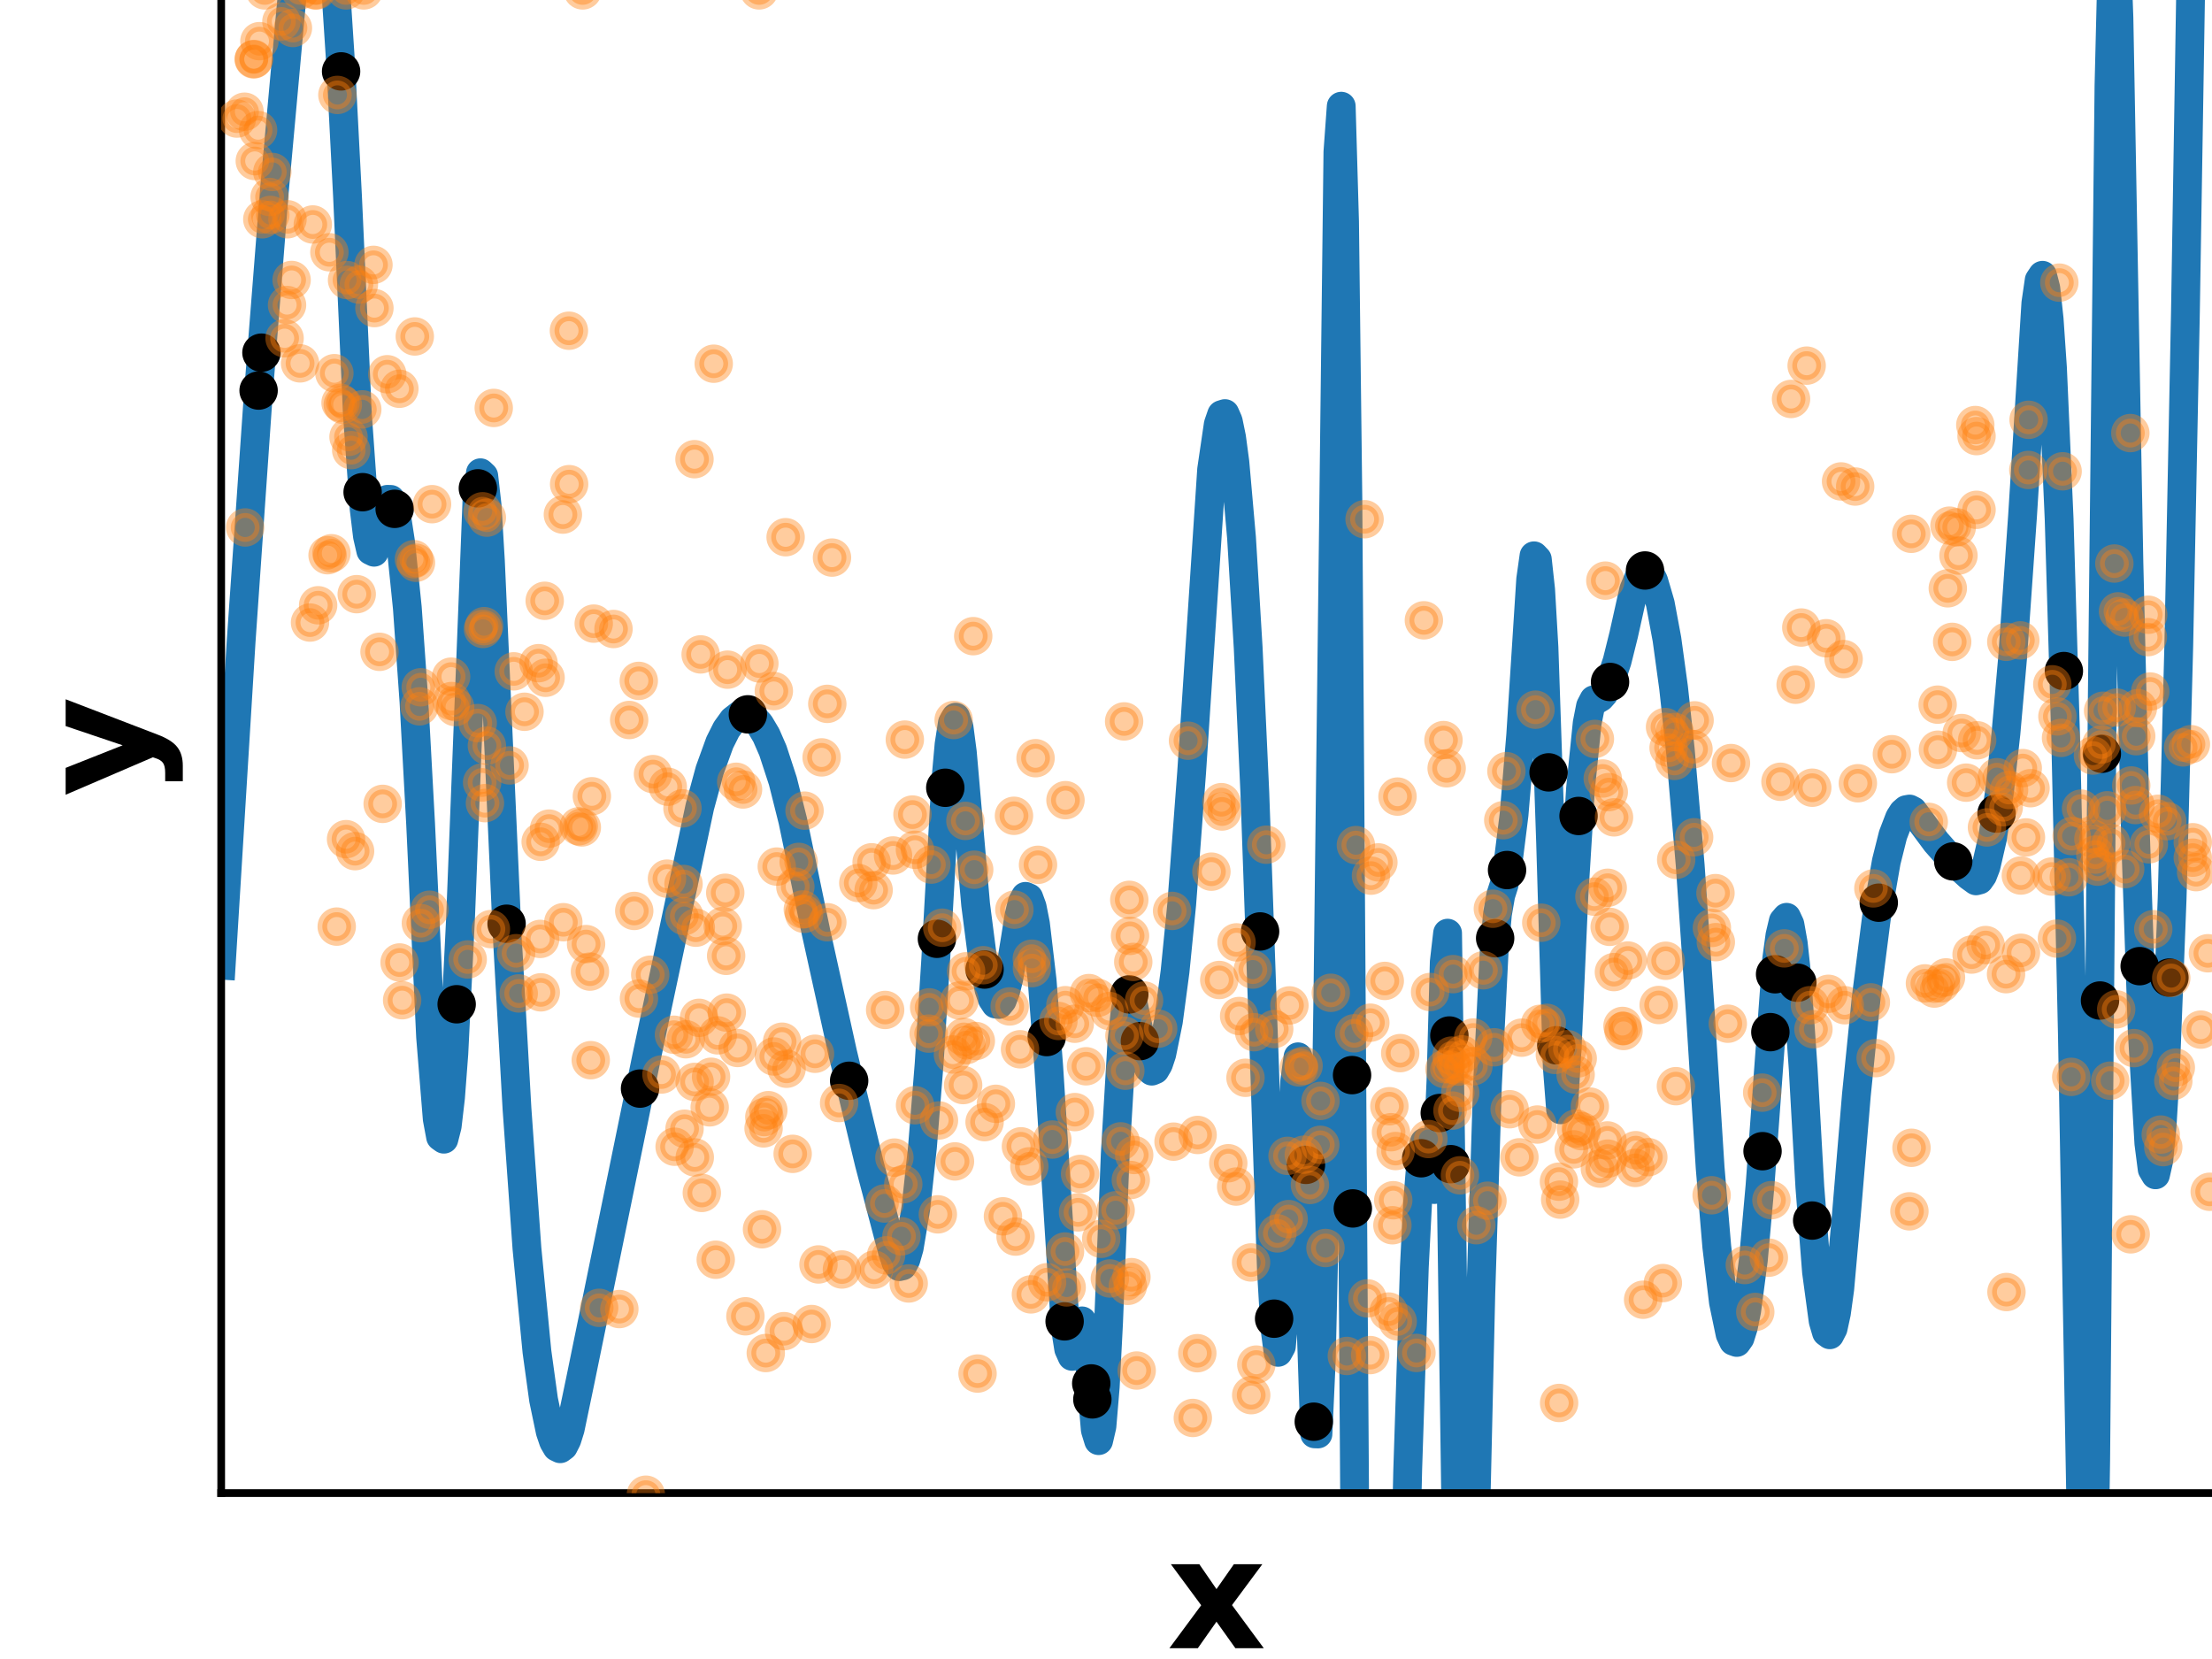 <?xml version="1.0" encoding="utf-8" standalone="no"?>
<!DOCTYPE svg PUBLIC "-//W3C//DTD SVG 1.1//EN"
  "http://www.w3.org/Graphics/SVG/1.1/DTD/svg11.dtd">
<!-- Created with matplotlib (https://matplotlib.org/) -->
<svg height="172.8pt" version="1.1" viewBox="0 0 230.4 172.8" width="230.4pt" xmlns="http://www.w3.org/2000/svg" xmlns:xlink="http://www.w3.org/1999/xlink">
 <defs>
  <style type="text/css">
*{stroke-linecap:butt;stroke-linejoin:round;}
  </style>
 </defs>
 <g id="figure_1">
  <g id="patch_1">
   <path d="M 0 172.8 
L 230.4 172.8 
L 230.4 0 
L 0 0 
z
" style="fill:none;"/>
  </g>
  <g id="axes_1">
   <g id="patch_2">
    <path d="M 23.04 155.52 
L 230.4 155.52 
L 230.4 0 
L 23.04 0 
z
" style="fill:none;"/>
   </g>
   <g id="matplotlib.axis_1">
    <g id="text_1">
     <!-- x -->
     <defs>
      <path d="M 22.219 27.984 
L 2.484 54.688 
L 21 54.688 
L 32.172 38.484 
L 43.5 54.688 
L 62.016 54.688 
L 42.281 28.078 
L 62.984 0 
L 44.484 0 
L 32.172 17.281 
L 20.016 0 
L 1.516 0 
z
" id="DejaVuSans-Bold-120"/>
     </defs>
     <g transform="translate(121.56 171.678)scale(0.16 -0.16)">
      <use xlink:href="#DejaVuSans-Bold-120"/>
     </g>
    </g>
   </g>
   <g id="matplotlib.axis_2">
    <g id="text_2">
     <!-- y -->
     <defs>
      <path d="M 1.219 54.688 
L 18.703 54.688 
L 33.406 17.578 
L 45.906 54.688 
L 63.375 54.688 
L 40.375 -5.172 
Q 36.922 -14.312 32.297 -17.938 
Q 27.688 -21.578 20.125 -21.578 
L 10.016 -21.578 
L 10.016 -10.109 
L 15.484 -10.109 
Q 19.922 -10.109 21.938 -8.688 
Q 23.969 -7.281 25.094 -3.609 
L 25.594 -2.094 
z
" id="DejaVuSans-Bold-121"/>
     </defs>
     <g transform="translate(15.588 82.975)rotate(-90)scale(0.16 -0.16)">
      <use xlink:href="#DejaVuSans-Bold-121"/>
     </g>
    </g>
   </g>
   <g id="line2d_1">
    <path clip-path="url(#pd02f769527)" d="M 23.04 100.534 
L 25.117 66.787 
L 26.848 41.873 
L 28.579 19.876 
L 30.31 0.797 
L 30.489 -1 
M 34.981 -1 
L 35.502 6.989 
L 36.195 20.399 
L 37.233 43.25 
L 37.926 52.984 
L 38.272 55.838 
L 38.618 57.35 
L 38.964 57.519 
L 39.31 56.347 
L 40.003 52.753 
L 40.349 52.01 
L 40.695 52.016 
L 41.041 52.772 
L 41.387 54.279 
L 41.734 56.535 
L 42.426 63.298 
L 43.118 73.061 
L 43.811 85.823 
L 44.849 108.002 
L 45.542 116.55 
L 45.888 118.409 
L 46.234 118.657 
L 46.58 117.295 
L 46.926 114.322 
L 47.272 109.739 
L 47.965 95.742 
L 49.696 51.653 
L 50.042 49.241 
L 50.388 49.566 
L 50.734 52.626 
L 51.08 58.423 
L 52.811 97.11 
L 53.85 115.498 
L 54.888 130.054 
L 55.927 140.778 
L 56.619 145.798 
L 57.312 149.116 
L 57.658 150.136 
L 58.004 150.73 
L 58.35 150.899 
L 58.696 150.642 
L 59.042 149.959 
L 59.389 148.85 
L 60.427 143.876 
L 67.351 110.093 
L 72.889 84.044 
L 73.928 80.22 
L 74.967 77.351 
L 75.659 75.969 
L 76.351 75.012 
L 77.044 74.479 
L 77.736 74.37 
L 78.428 74.686 
L 79.121 75.427 
L 79.813 76.592 
L 80.505 78.182 
L 81.544 81.362 
L 82.582 85.498 
L 85.006 97.146 
L 87.775 109.687 
L 90.545 121.187 
L 92.968 130.396 
L 93.314 131.445 
L 93.66 131.932 
L 94.006 131.854 
L 94.352 131.208 
L 94.699 129.996 
L 95.391 125.871 
L 96.083 119.48 
L 96.776 110.823 
L 97.468 99.899 
L 98.507 81.398 
L 98.853 77.542 
L 99.199 75.31 
L 99.545 74.703 
L 99.891 75.722 
L 100.237 78.366 
L 101.622 94.227 
L 102.315 99.595 
L 103.007 103.045 
L 103.353 104.051 
L 103.699 104.578 
L 104.045 104.626 
L 104.392 104.194 
L 104.738 103.282 
L 105.084 101.892 
L 105.776 97.672 
L 106.122 95.441 
L 106.469 94.004 
L 106.815 93.363 
L 107.161 93.518 
L 107.507 94.468 
L 107.853 96.214 
L 108.546 102.093 
L 109.238 111.155 
L 110.969 138.331 
L 111.315 140.505 
L 111.661 141.274 
L 112.007 140.641 
L 112.354 138.686 
L 112.7 137.582 
L 113.046 138.3 
L 113.392 140.84 
L 114.085 148.934 
L 114.431 150.056 
L 114.777 148.563 
L 115.123 144.455 
L 115.469 137.732 
L 116.162 120.235 
L 116.854 108.563 
L 117.2 105.279 
L 117.546 103.697 
L 117.892 103.817 
L 119.277 110.522 
L 119.623 111.268 
L 119.97 111.569 
L 120.316 111.423 
L 120.662 110.831 
L 121.008 109.793 
L 121.7 106.38 
L 122.393 101.182 
L 123.085 94.2 
L 124.124 80.383 
L 126.201 48.909 
L 126.893 44.197 
L 127.239 43.189 
L 127.585 43.079 
L 127.932 43.867 
L 128.278 45.554 
L 128.624 48.139 
L 129.316 56.004 
L 130.009 67.464 
L 130.701 82.516 
L 131.74 111.833 
L 132.432 132.348 
L 132.778 138.23 
L 133.124 140.858 
L 133.47 140.231 
L 133.817 136.351 
L 134.163 129.216 
L 134.855 112.614 
L 135.201 110.075 
L 135.548 111.825 
L 135.894 117.864 
L 136.932 149.348 
L 137.278 149.36 
L 137.625 141.698 
L 137.971 126.362 
L 138.317 103.351 
L 139.355 15.828 
L 139.702 11.061 
L 140.048 23.077 
L 140.394 51.876 
L 141.216 173.8 
M 146.149 173.8 
L 146.625 153.134 
L 147.318 131.964 
L 147.664 125.134 
L 148.01 120.808 
L 148.356 118.986 
L 148.702 119.668 
L 149.048 122.775 
L 149.395 123.903 
L 149.741 120.514 
L 150.087 112.61 
L 150.433 100.189 
L 150.779 97.198 
L 151.877 173.8 
M 153.342 173.8 
L 154.241 134.733 
L 154.933 113.008 
L 155.626 99.175 
L 155.972 95.218 
L 156.318 93.233 
L 156.664 92.149 
L 157.01 90.398 
L 157.703 84.852 
L 158.395 76.58 
L 159.434 60.347 
L 159.78 57.892 
L 160.126 58.251 
L 160.472 61.425 
L 160.818 67.414 
L 161.511 87.834 
L 162.203 111.125 
L 162.549 115.593 
L 162.895 114.867 
L 163.242 108.948 
L 163.934 93.355 
L 164.626 82.142 
L 165.319 75.319 
L 165.665 73.555 
L 166.011 72.888 
L 166.357 72.852 
L 166.703 72.647 
L 167.05 72.259 
L 167.742 70.934 
L 168.434 68.877 
L 169.127 66.09 
L 170.165 61.433 
L 170.858 59.78 
L 171.204 59.457 
L 171.55 59.469 
L 171.896 59.815 
L 172.242 60.498 
L 172.935 62.868 
L 173.627 66.579 
L 174.319 71.631 
L 175.012 78.023 
L 176.05 90.127 
L 177.089 105.247 
L 178.127 121.64 
L 178.82 129.869 
L 179.512 135.644 
L 180.204 138.963 
L 180.551 139.702 
L 180.897 139.827 
L 181.243 139.339 
L 181.589 138.236 
L 181.935 136.52 
L 182.628 131.246 
L 183.32 123.517 
L 185.051 99.947 
L 185.397 97.419 
L 185.743 95.952 
L 186.089 95.546 
L 186.436 96.29 
L 186.782 98.243 
L 187.128 101.405 
L 187.82 111.355 
L 188.513 123.642 
L 189.205 132.468 
L 189.897 137.597 
L 190.243 138.775 
L 190.59 139.029 
L 190.936 138.358 
L 191.282 136.764 
L 191.628 134.245 
L 192.321 126.481 
L 193.359 114.058 
L 194.398 103.794 
L 195.436 95.69 
L 196.475 89.745 
L 197.167 86.981 
L 197.859 85.177 
L 198.206 84.634 
L 198.552 84.332 
L 198.898 84.269 
L 199.244 84.447 
L 199.936 85.378 
L 201.667 87.717 
L 203.398 89.674 
L 205.129 91.248 
L 205.821 91.748 
L 206.168 91.657 
L 206.514 91.163 
L 206.86 90.265 
L 207.552 87.256 
L 208.245 82.63 
L 208.937 76.389 
L 209.629 68.531 
L 210.668 53.714 
L 212.053 31.57 
L 212.399 29.19 
L 212.745 28.674 
L 213.091 30.021 
L 213.437 33.232 
L 213.784 38.306 
L 214.476 54.045 
L 215.168 77.238 
L 215.861 107.884 
L 217.042 173.8 
M 217.951 173.8 
L 218.284 152.183 
L 218.976 72.177 
L 219.669 8.902 
L 219.912 -1 
M 220.602 -1 
L 220.707 1.847 
L 221.746 58.565 
L 222.438 87.188 
L 223.13 107.363 
L 223.823 119.089 
L 224.169 121.784 
L 224.515 122.368 
L 224.861 120.839 
L 225.207 117.198 
L 225.554 111.445 
L 226.246 93.603 
L 226.938 67.313 
L 227.631 32.575 
L 228.176 -1 
L 228.176 -1 
" style="fill:none;stroke:#1f77b4;stroke-linecap:square;stroke-width:3;"/>
   </g>
   <g id="patch_3">
    <path d="M 23.04 155.52 
L 23.04 0 
" style="fill:none;stroke:#000000;stroke-linecap:square;stroke-linejoin:miter;stroke-width:0.8;"/>
   </g>
   <g id="patch_4">
    <path d="M 23.04 155.52 
L 230.4 155.52 
" style="fill:none;stroke:#000000;stroke-linecap:square;stroke-linejoin:miter;stroke-width:0.8;"/>
   </g>
   <g id="PathCollection_1">
    <defs>
     <path d="M 0 1.5 
C 0.398 1.5 0.779 1.342 1.061 1.061 
C 1.342 0.779 1.5 0.398 1.5 0 
C 1.5 -0.398 1.342 -0.779 1.061 -1.061 
C 0.779 -1.342 0.398 -1.5 0 -1.5 
C -0.398 -1.5 -0.779 -1.342 -1.061 -1.061 
C -1.342 -0.779 -1.5 -0.398 -1.5 0 
C -1.5 0.398 -1.342 0.779 -1.061 1.061 
C -0.779 1.342 -0.398 1.5 0 1.5 
z
" id="m0b5b8db654" style="stroke:#000000;"/>
    </defs>
    <g clip-path="url(#pd02f769527)">
     <use style="stroke:#000000;" x="136.842" xlink:href="#m0b5b8db654" y="148.083"/>
     <use style="stroke:#000000;" x="171.342" xlink:href="#m0b5b8db654" y="59.421"/>
     <use style="stroke:#000000;" x="148.029" xlink:href="#m0b5b8db654" y="120.642"/>
     <use style="stroke:#000000;" x="136.027" xlink:href="#m0b5b8db654" y="121.332"/>
     <use style="stroke:#000000;" x="110.889" xlink:href="#m0b5b8db654" y="137.631"/>
     <use style="stroke:#000000;" x="156.973" xlink:href="#m0b5b8db654" y="90.623"/>
     <use style="stroke:#000000;" x="113.778" xlink:href="#m0b5b8db654" y="145.758"/>
     <use style="stroke:#000000;" x="207.958" xlink:href="#m0b5b8db654" y="84.741"/>
     <use style="stroke:#000000;" x="222.865" xlink:href="#m0b5b8db654" y="100.634"/>
     <use style="stroke:#000000;" x="102.55" xlink:href="#m0b5b8db654" y="100.986"/>
     <use style="stroke:#000000;" x="187.212" xlink:href="#m0b5b8db654" y="102.357"/>
     <use style="stroke:#000000;" x="132.712" xlink:href="#m0b5b8db654" y="137.353"/>
     <use style="stroke:#000000;" x="140.83" xlink:href="#m0b5b8db654" y="111.983"/>
     <use style="stroke:#000000;" x="214.972" xlink:href="#m0b5b8db654" y="69.898"/>
     <use style="stroke:#000000;" x="37.77" xlink:href="#m0b5b8db654" y="51.265"/>
     <use style="stroke:#000000;" x="41.107" xlink:href="#m0b5b8db654" y="53.001"/>
     <use style="stroke:#000000;" x="27.232" xlink:href="#m0b5b8db654" y="36.734"/>
     <use style="stroke:#000000;" x="195.692" xlink:href="#m0b5b8db654" y="94.025"/>
     <use style="stroke:#000000;" x="184.399" xlink:href="#m0b5b8db654" y="107.507"/>
     <use style="stroke:#000000;" x="203.446" xlink:href="#m0b5b8db654" y="89.723"/>
     <use style="stroke:#000000;" x="225.966" xlink:href="#m0b5b8db654" y="101.825"/>
     <use style="stroke:#000000;" x="188.754" xlink:href="#m0b5b8db654" y="127.133"/>
     <use style="stroke:#000000;" x="118.732" xlink:href="#m0b5b8db654" y="108.444"/>
     <use style="stroke:#000000;" x="184.891" xlink:href="#m0b5b8db654" y="101.477"/>
     <use style="stroke:#000000;" x="47.565" xlink:href="#m0b5b8db654" y="104.602"/>
     <use style="stroke:#000000;" x="155.734" xlink:href="#m0b5b8db654" y="97.726"/>
     <use style="stroke:#000000;" x="52.766" xlink:href="#m0b5b8db654" y="96.217"/>
     <use style="stroke:#000000;" x="218.927" xlink:href="#m0b5b8db654" y="78.51"/>
     <use style="stroke:#000000;" x="131.25" xlink:href="#m0b5b8db654" y="97.019"/>
     <use style="stroke:#000000;" x="109.024" xlink:href="#m0b5b8db654" y="108.018"/>
     <use style="stroke:#000000;" x="77.898" xlink:href="#m0b5b8db654" y="74.406"/>
     <use style="stroke:#000000;" x="183.585" xlink:href="#m0b5b8db654" y="119.907"/>
     <use style="stroke:#000000;" x="117.627" xlink:href="#m0b5b8db654" y="103.573"/>
     <use style="stroke:#000000;" x="140.91" xlink:href="#m0b5b8db654" y="125.869"/>
     <use style="stroke:#000000;" x="26.936" xlink:href="#m0b5b8db654" y="40.68"/>
     <use style="stroke:#000000;" x="151.113" xlink:href="#m0b5b8db654" y="121.259"/>
     <use style="stroke:#000000;" x="149.964" xlink:href="#m0b5b8db654" y="115.93"/>
     <use style="stroke:#000000;" x="150.967" xlink:href="#m0b5b8db654" y="107.859"/>
     <use style="stroke:#000000;" x="218.736" xlink:href="#m0b5b8db654" y="104.213"/>
     <use style="stroke:#000000;" x="164.422" xlink:href="#m0b5b8db654" y="84.991"/>
     <use style="stroke:#000000;" x="97.588" xlink:href="#m0b5b8db654" y="97.783"/>
     <use style="stroke:#000000;" x="113.663" xlink:href="#m0b5b8db654" y="144.097"/>
     <use style="stroke:#000000;" x="167.701" xlink:href="#m0b5b8db654" y="71.033"/>
     <use style="stroke:#000000;" x="35.528" xlink:href="#m0b5b8db654" y="7.437"/>
     <use style="stroke:#000000;" x="161.301" xlink:href="#m0b5b8db654" y="80.45"/>
     <use style="stroke:#000000;" x="162.103" xlink:href="#m0b5b8db654" y="108.876"/>
     <use style="stroke:#000000;" x="66.665" xlink:href="#m0b5b8db654" y="113.388"/>
     <use style="stroke:#000000;" x="49.774" xlink:href="#m0b5b8db654" y="50.866"/>
     <use style="stroke:#000000;" x="88.447" xlink:href="#m0b5b8db654" y="112.573"/>
     <use style="stroke:#000000;" x="98.459" xlink:href="#m0b5b8db654" y="82.054"/>
    </g>
   </g>
   <g id="PathCollection_2">
    <defs>
     <path d="M 0 1.5 
C 0.398 1.5 0.779 1.342 1.061 1.061 
C 1.342 0.779 1.5 0.398 1.5 0 
C 1.5 -0.398 1.342 -0.779 1.061 -1.061 
C 0.779 -1.342 0.398 -1.5 0 -1.5 
C -0.398 -1.5 -0.779 -1.342 -1.061 -1.061 
C -1.342 -0.779 -1.5 -0.398 -1.5 0 
C -1.5 0.398 -1.342 0.779 -1.061 1.061 
C -0.779 1.342 -0.398 1.5 0 1.5 
z
" id="m0bb62c8f2c" style="stroke:#ff7f0e;stroke-opacity:0.4;"/>
    </defs>
    <g clip-path="url(#pd02f769527)">
     <use style="fill:#ff7f0e;fill-opacity:0.4;stroke:#ff7f0e;stroke-opacity:0.4;" x="205.746" xlink:href="#m0bb62c8f2c" y="44.272"/>
     <use style="fill:#ff7f0e;fill-opacity:0.4;stroke:#ff7f0e;stroke-opacity:0.4;" x="143.573" xlink:href="#m0bb62c8f2c" y="89.827"/>
     <use style="fill:#ff7f0e;fill-opacity:0.4;stroke:#ff7f0e;stroke-opacity:0.4;" x="205.877" xlink:href="#m0bb62c8f2c" y="53.102"/>
     <use style="fill:#ff7f0e;fill-opacity:0.4;stroke:#ff7f0e;stroke-opacity:0.4;" x="166.643" xlink:href="#m0bb62c8f2c" y="121.72"/>
     <use style="fill:#ff7f0e;fill-opacity:0.4;stroke:#ff7f0e;stroke-opacity:0.4;" x="173.429" xlink:href="#m0bb62c8f2c" y="75.724"/>
     <use style="fill:#ff7f0e;fill-opacity:0.4;stroke:#ff7f0e;stroke-opacity:0.4;" x="126.995" xlink:href="#m0bb62c8f2c" y="102.075"/>
     <use style="fill:#ff7f0e;fill-opacity:0.4;stroke:#ff7f0e;stroke-opacity:0.4;" x="221.294" xlink:href="#m0bb62c8f2c" y="64.325"/>
     <use style="fill:#ff7f0e;fill-opacity:0.4;stroke:#ff7f0e;stroke-opacity:0.4;" x="156.578" xlink:href="#m0bb62c8f2c" y="85.432"/>
     <use style="fill:#ff7f0e;fill-opacity:0.4;stroke:#ff7f0e;stroke-opacity:0.4;" x="110.931" xlink:href="#m0bb62c8f2c" y="130.356"/>
     <use style="fill:#ff7f0e;fill-opacity:0.4;stroke:#ff7f0e;stroke-opacity:0.4;" x="148.782" xlink:href="#m0bb62c8f2c" y="118.64"/>
     <use style="fill:#ff7f0e;fill-opacity:0.4;stroke:#ff7f0e;stroke-opacity:0.4;" x="27.02" xlink:href="#m0bb62c8f2c" y="4.288"/>
     <use style="fill:#ff7f0e;fill-opacity:0.4;stroke:#ff7f0e;stroke-opacity:0.4;" x="85.575" xlink:href="#m0bb62c8f2c" y="158.904"/>
     <use style="fill:#ff7f0e;fill-opacity:0.4;stroke:#ff7f0e;stroke-opacity:0.4;" x="159.934" xlink:href="#m0bb62c8f2c" y="73.921"/>
     <use style="fill:#ff7f0e;fill-opacity:0.4;stroke:#ff7f0e;stroke-opacity:0.4;" x="83.19" xlink:href="#m0bb62c8f2c" y="89.776"/>
     <use style="fill:#ff7f0e;fill-opacity:0.4;stroke:#ff7f0e;stroke-opacity:0.4;" x="151.192" xlink:href="#m0bb62c8f2c" y="109.95"/>
     <use style="fill:#ff7f0e;fill-opacity:0.4;stroke:#ff7f0e;stroke-opacity:0.4;" x="111.949" xlink:href="#m0bb62c8f2c" y="106.632"/>
     <use style="fill:#ff7f0e;fill-opacity:0.4;stroke:#ff7f0e;stroke-opacity:0.4;" x="51.132" xlink:href="#m0bb62c8f2c" y="96.774"/>
     <use style="fill:#ff7f0e;fill-opacity:0.4;stroke:#ff7f0e;stroke-opacity:0.4;" x="84.892" xlink:href="#m0bb62c8f2c" y="109.76"/>
     <use style="fill:#ff7f0e;fill-opacity:0.4;stroke:#ff7f0e;stroke-opacity:0.4;" x="141.228" xlink:href="#m0bb62c8f2c" y="88.027"/>
     <use style="fill:#ff7f0e;fill-opacity:0.4;stroke:#ff7f0e;stroke-opacity:0.4;" x="145.563" xlink:href="#m0bb62c8f2c" y="82.972"/>
     <use style="fill:#ff7f0e;fill-opacity:0.4;stroke:#ff7f0e;stroke-opacity:0.4;" x="142.132" xlink:href="#m0bb62c8f2c" y="54.081"/>
     <use style="fill:#ff7f0e;fill-opacity:0.4;stroke:#ff7f0e;stroke-opacity:0.4;" x="158.488" xlink:href="#m0bb62c8f2c" y="108.083"/>
     <use style="fill:#ff7f0e;fill-opacity:0.4;stroke:#ff7f0e;stroke-opacity:0.4;" x="158.26" xlink:href="#m0bb62c8f2c" y="120.545"/>
     <use style="fill:#ff7f0e;fill-opacity:0.4;stroke:#ff7f0e;stroke-opacity:0.4;" x="112.499" xlink:href="#m0bb62c8f2c" y="122.278"/>
     <use style="fill:#ff7f0e;fill-opacity:0.4;stroke:#ff7f0e;stroke-opacity:0.4;" x="208.948" xlink:href="#m0bb62c8f2c" y="101.467"/>
     <use style="fill:#ff7f0e;fill-opacity:0.4;stroke:#ff7f0e;stroke-opacity:0.4;" x="99.258" xlink:href="#m0bb62c8f2c" y="109.838"/>
     <use style="fill:#ff7f0e;fill-opacity:0.4;stroke:#ff7f0e;stroke-opacity:0.4;" x="113.421" xlink:href="#m0bb62c8f2c" y="103.438"/>
     <use style="fill:#ff7f0e;fill-opacity:0.4;stroke:#ff7f0e;stroke-opacity:0.4;" x="207.989" xlink:href="#m0bb62c8f2c" y="80.952"/>
     <use style="fill:#ff7f0e;fill-opacity:0.4;stroke:#ff7f0e;stroke-opacity:0.4;" x="190.212" xlink:href="#m0bb62c8f2c" y="66.479"/>
     <use style="fill:#ff7f0e;fill-opacity:0.4;stroke:#ff7f0e;stroke-opacity:0.4;" x="168.998" xlink:href="#m0bb62c8f2c" y="106.861"/>
     <use style="fill:#ff7f0e;fill-opacity:0.4;stroke:#ff7f0e;stroke-opacity:0.4;" x="43.823" xlink:href="#m0bb62c8f2c" y="71.587"/>
     <use style="fill:#ff7f0e;fill-opacity:0.4;stroke:#ff7f0e;stroke-opacity:0.4;" x="213.704" xlink:href="#m0bb62c8f2c" y="91.302"/>
     <use style="fill:#ff7f0e;fill-opacity:0.4;stroke:#ff7f0e;stroke-opacity:0.4;" x="171.145" xlink:href="#m0bb62c8f2c" y="135.378"/>
     <use style="fill:#ff7f0e;fill-opacity:0.4;stroke:#ff7f0e;stroke-opacity:0.4;" x="230.161" xlink:href="#m0bb62c8f2c" y="124.135"/>
     <use style="fill:#ff7f0e;fill-opacity:0.4;stroke:#ff7f0e;stroke-opacity:0.4;" x="54.03" xlink:href="#m0bb62c8f2c" y="103.475"/>
     <use style="fill:#ff7f0e;fill-opacity:0.4;stroke:#ff7f0e;stroke-opacity:0.4;" x="203.055" xlink:href="#m0bb62c8f2c" y="54.751"/>
     <use style="fill:#ff7f0e;fill-opacity:0.4;stroke:#ff7f0e;stroke-opacity:0.4;" x="56.735" xlink:href="#m0bb62c8f2c" y="62.579"/>
     <use style="fill:#ff7f0e;fill-opacity:0.4;stroke:#ff7f0e;stroke-opacity:0.4;" x="150.682" xlink:href="#m0bb62c8f2c" y="80.025"/>
     <use style="fill:#ff7f0e;fill-opacity:0.4;stroke:#ff7f0e;stroke-opacity:0.4;" x="48.715" xlink:href="#m0bb62c8f2c" y="99.936"/>
     <use style="fill:#ff7f0e;fill-opacity:0.4;stroke:#ff7f0e;stroke-opacity:0.4;" x="198.883" xlink:href="#m0bb62c8f2c" y="126.17"/>
     <use style="fill:#ff7f0e;fill-opacity:0.4;stroke:#ff7f0e;stroke-opacity:0.4;" x="190.446" xlink:href="#m0bb62c8f2c" y="103.515"/>
     <use style="fill:#ff7f0e;fill-opacity:0.4;stroke:#ff7f0e;stroke-opacity:0.4;" x="141.049" xlink:href="#m0bb62c8f2c" y="107.627"/>
     <use style="fill:#ff7f0e;fill-opacity:0.4;stroke:#ff7f0e;stroke-opacity:0.4;" x="107.474" xlink:href="#m0bb62c8f2c" y="99.859"/>
     <use style="fill:#ff7f0e;fill-opacity:0.4;stroke:#ff7f0e;stroke-opacity:0.4;" x="37.382" xlink:href="#m0bb62c8f2c" y="29.642"/>
     <use style="fill:#ff7f0e;fill-opacity:0.4;stroke:#ff7f0e;stroke-opacity:0.4;" x="167.659" xlink:href="#m0bb62c8f2c" y="96.539"/>
     <use style="fill:#ff7f0e;fill-opacity:0.4;stroke:#ff7f0e;stroke-opacity:0.4;" x="117.087" xlink:href="#m0bb62c8f2c" y="75.141"/>
     <use style="fill:#ff7f0e;fill-opacity:0.4;stroke:#ff7f0e;stroke-opacity:0.4;" x="172.765" xlink:href="#m0bb62c8f2c" y="104.681"/>
     <use style="fill:#ff7f0e;fill-opacity:0.4;stroke:#ff7f0e;stroke-opacity:0.4;" x="202.693" xlink:href="#m0bb62c8f2c" y="101.806"/>
     <use style="fill:#ff7f0e;fill-opacity:0.4;stroke:#ff7f0e;stroke-opacity:0.4;" x="225.324" xlink:href="#m0bb62c8f2c" y="119.484"/>
     <use style="fill:#ff7f0e;fill-opacity:0.4;stroke:#ff7f0e;stroke-opacity:0.4;" x="200.499" xlink:href="#m0bb62c8f2c" y="102.428"/>
     <use style="fill:#ff7f0e;fill-opacity:0.4;stroke:#ff7f0e;stroke-opacity:0.4;" x="25.469" xlink:href="#m0bb62c8f2c" y="11.635"/>
     <use style="fill:#ff7f0e;fill-opacity:0.4;stroke:#ff7f0e;stroke-opacity:0.4;" x="97.685" xlink:href="#m0bb62c8f2c" y="126.486"/>
     <use style="fill:#ff7f0e;fill-opacity:0.4;stroke:#ff7f0e;stroke-opacity:0.4;" x="174.411" xlink:href="#m0bb62c8f2c" y="79.254"/>
     <use style="fill:#ff7f0e;fill-opacity:0.4;stroke:#ff7f0e;stroke-opacity:0.4;" x="58.629" xlink:href="#m0bb62c8f2c" y="53.599"/>
     <use style="fill:#ff7f0e;fill-opacity:0.4;stroke:#ff7f0e;stroke-opacity:0.4;" x="131.082" xlink:href="#m0bb62c8f2c" y="162.622"/>
     <use style="fill:#ff7f0e;fill-opacity:0.4;stroke:#ff7f0e;stroke-opacity:0.4;" x="34.308" xlink:href="#m0bb62c8f2c" y="26.275"/>
     <use style="fill:#ff7f0e;fill-opacity:0.4;stroke:#ff7f0e;stroke-opacity:0.4;" x="64.511" xlink:href="#m0bb62c8f2c" y="136.351"/>
     <use style="fill:#ff7f0e;fill-opacity:0.4;stroke:#ff7f0e;stroke-opacity:0.4;" x="26.881" xlink:href="#m0bb62c8f2c" y="13.547"/>
     <use style="fill:#ff7f0e;fill-opacity:0.4;stroke:#ff7f0e;stroke-opacity:0.4;" x="187.621" xlink:href="#m0bb62c8f2c" y="65.363"/>
     <use style="fill:#ff7f0e;fill-opacity:0.4;stroke:#ff7f0e;stroke-opacity:0.4;" x="69.473" xlink:href="#m0bb62c8f2c" y="91.519"/>
     <use style="fill:#ff7f0e;fill-opacity:0.4;stroke:#ff7f0e;stroke-opacity:0.4;" x="94.652" xlink:href="#m0bb62c8f2c" y="133.684"/>
     <use style="fill:#ff7f0e;fill-opacity:0.4;stroke:#ff7f0e;stroke-opacity:0.4;" x="215.487" xlink:href="#m0bb62c8f2c" y="91.374"/>
     <use style="fill:#ff7f0e;fill-opacity:0.4;stroke:#ff7f0e;stroke-opacity:0.4;" x="169.107" xlink:href="#m0bb62c8f2c" y="107.387"/>
     <use style="fill:#ff7f0e;fill-opacity:0.4;stroke:#ff7f0e;stroke-opacity:0.4;" x="29.642" xlink:href="#m0bb62c8f2c" y="35.232"/>
     <use style="fill:#ff7f0e;fill-opacity:0.4;stroke:#ff7f0e;stroke-opacity:0.4;" x="57.191" xlink:href="#m0bb62c8f2c" y="86.309"/>
     <use style="fill:#ff7f0e;fill-opacity:0.4;stroke:#ff7f0e;stroke-opacity:0.4;" x="151.91" xlink:href="#m0bb62c8f2c" y="111.094"/>
     <use style="fill:#ff7f0e;fill-opacity:0.4;stroke:#ff7f0e;stroke-opacity:0.4;" x="142.734" xlink:href="#m0bb62c8f2c" y="106.523"/>
     <use style="fill:#ff7f0e;fill-opacity:0.4;stroke:#ff7f0e;stroke-opacity:0.4;" x="72.369" xlink:href="#m0bb62c8f2c" y="120.552"/>
     <use style="fill:#ff7f0e;fill-opacity:0.4;stroke:#ff7f0e;stroke-opacity:0.4;" x="216.759" xlink:href="#m0bb62c8f2c" y="84.228"/>
     <use style="fill:#ff7f0e;fill-opacity:0.4;stroke:#ff7f0e;stroke-opacity:0.4;" x="150.352" xlink:href="#m0bb62c8f2c" y="77.087"/>
     <use style="fill:#ff7f0e;fill-opacity:0.4;stroke:#ff7f0e;stroke-opacity:0.4;" x="134.109" xlink:href="#m0bb62c8f2c" y="120.392"/>
     <use style="fill:#ff7f0e;fill-opacity:0.4;stroke:#ff7f0e;stroke-opacity:0.4;" x="145.364" xlink:href="#m0bb62c8f2c" y="119.89"/>
     <use style="fill:#ff7f0e;fill-opacity:0.4;stroke:#ff7f0e;stroke-opacity:0.4;" x="174.438" xlink:href="#m0bb62c8f2c" y="76.245"/>
     <use style="fill:#ff7f0e;fill-opacity:0.4;stroke:#ff7f0e;stroke-opacity:0.4;" x="87.725" xlink:href="#m0bb62c8f2c" y="157.883"/>
     <use style="fill:#ff7f0e;fill-opacity:0.4;stroke:#ff7f0e;stroke-opacity:0.4;" x="105.615" xlink:href="#m0bb62c8f2c" y="84.973"/>
     <use style="fill:#ff7f0e;fill-opacity:0.4;stroke:#ff7f0e;stroke-opacity:0.4;" x="66.553" xlink:href="#m0bb62c8f2c" y="104.008"/>
     <use style="fill:#ff7f0e;fill-opacity:0.4;stroke:#ff7f0e;stroke-opacity:0.4;" x="61.649" xlink:href="#m0bb62c8f2c" y="82.937"/>
     <use style="fill:#ff7f0e;fill-opacity:0.4;stroke:#ff7f0e;stroke-opacity:0.4;" x="218.865" xlink:href="#m0bb62c8f2c" y="77.551"/>
     <use style="fill:#ff7f0e;fill-opacity:0.4;stroke:#ff7f0e;stroke-opacity:0.4;" x="176.393" xlink:href="#m0bb62c8f2c" y="78.035"/>
     <use style="fill:#ff7f0e;fill-opacity:0.4;stroke:#ff7f0e;stroke-opacity:0.4;" x="124.742" xlink:href="#m0bb62c8f2c" y="118.216"/>
     <use style="fill:#ff7f0e;fill-opacity:0.4;stroke:#ff7f0e;stroke-opacity:0.4;" x="70.197" xlink:href="#m0bb62c8f2c" y="107.778"/>
     <use style="fill:#ff7f0e;fill-opacity:0.4;stroke:#ff7f0e;stroke-opacity:0.4;" x="75.783" xlink:href="#m0bb62c8f2c" y="69.751"/>
     <use style="fill:#ff7f0e;fill-opacity:0.4;stroke:#ff7f0e;stroke-opacity:0.4;" x="35.073" xlink:href="#m0bb62c8f2c" y="96.514"/>
     <use style="fill:#ff7f0e;fill-opacity:0.4;stroke:#ff7f0e;stroke-opacity:0.4;" x="113.121" xlink:href="#m0bb62c8f2c" y="111.063"/>
     <use style="fill:#ff7f0e;fill-opacity:0.4;stroke:#ff7f0e;stroke-opacity:0.4;" x="87.694" xlink:href="#m0bb62c8f2c" y="132.229"/>
     <use style="fill:#ff7f0e;fill-opacity:0.4;stroke:#ff7f0e;stroke-opacity:0.4;" x="167.434" xlink:href="#m0bb62c8f2c" y="118.786"/>
     <use style="fill:#ff7f0e;fill-opacity:0.4;stroke:#ff7f0e;stroke-opacity:0.4;" x="101.371" xlink:href="#m0bb62c8f2c" y="66.262"/>
     <use style="fill:#ff7f0e;fill-opacity:0.4;stroke:#ff7f0e;stroke-opacity:0.4;" x="60.283" xlink:href="#m0bb62c8f2c" y="86.066"/>
     <use style="fill:#ff7f0e;fill-opacity:0.4;stroke:#ff7f0e;stroke-opacity:0.4;" x="28.157" xlink:href="#m0bb62c8f2c" y="22.387"/>
     <use style="fill:#ff7f0e;fill-opacity:0.4;stroke:#ff7f0e;stroke-opacity:0.4;" x="36.985" xlink:href="#m0bb62c8f2c" y="88.655"/>
     <use style="fill:#ff7f0e;fill-opacity:0.4;stroke:#ff7f0e;stroke-opacity:0.4;" x="163.919" xlink:href="#m0bb62c8f2c" y="119.716"/>
     <use style="fill:#ff7f0e;fill-opacity:0.4;stroke:#ff7f0e;stroke-opacity:0.4;" x="117.119" xlink:href="#m0bb62c8f2c" y="107.873"/>
     <use style="fill:#ff7f0e;fill-opacity:0.4;stroke:#ff7f0e;stroke-opacity:0.4;" x="134.305" xlink:href="#m0bb62c8f2c" y="104.723"/>
     <use style="fill:#ff7f0e;fill-opacity:0.4;stroke:#ff7f0e;stroke-opacity:0.4;" x="208.974" xlink:href="#m0bb62c8f2c" y="66.851"/>
     <use style="fill:#ff7f0e;fill-opacity:0.4;stroke:#ff7f0e;stroke-opacity:0.4;" x="228.397" xlink:href="#m0bb62c8f2c" y="87.726"/>
     <use style="fill:#ff7f0e;fill-opacity:0.4;stroke:#ff7f0e;stroke-opacity:0.4;" x="68.016" xlink:href="#m0bb62c8f2c" y="80.63"/>
     <use style="fill:#ff7f0e;fill-opacity:0.4;stroke:#ff7f0e;stroke-opacity:0.4;" x="160.536" xlink:href="#m0bb62c8f2c" y="96.109"/>
     <use style="fill:#ff7f0e;fill-opacity:0.4;stroke:#ff7f0e;stroke-opacity:0.4;" x="77.643" xlink:href="#m0bb62c8f2c" y="137.104"/>
     <use style="fill:#ff7f0e;fill-opacity:0.4;stroke:#ff7f0e;stroke-opacity:0.4;" x="27.322" xlink:href="#m0bb62c8f2c" y="22.841"/>
     <use style="fill:#ff7f0e;fill-opacity:0.4;stroke:#ff7f0e;stroke-opacity:0.4;" x="180.297" xlink:href="#m0bb62c8f2c" y="79.48"/>
     <use style="fill:#ff7f0e;fill-opacity:0.4;stroke:#ff7f0e;stroke-opacity:0.4;" x="89.399" xlink:href="#m0bb62c8f2c" y="91.975"/>
     <use style="fill:#ff7f0e;fill-opacity:0.4;stroke:#ff7f0e;stroke-opacity:0.4;" x="102.555" xlink:href="#m0bb62c8f2c" y="116.879"/>
     <use style="fill:#ff7f0e;fill-opacity:0.4;stroke:#ff7f0e;stroke-opacity:0.4;" x="145.033" xlink:href="#m0bb62c8f2c" y="127.621"/>
     <use style="fill:#ff7f0e;fill-opacity:0.4;stroke:#ff7f0e;stroke-opacity:0.4;" x="195.366" xlink:href="#m0bb62c8f2c" y="110.213"/>
     <use style="fill:#ff7f0e;fill-opacity:0.4;stroke:#ff7f0e;stroke-opacity:0.4;" x="153.466" xlink:href="#m0bb62c8f2c" y="111.056"/>
     <use style="fill:#ff7f0e;fill-opacity:0.4;stroke:#ff7f0e;stroke-opacity:0.4;" x="203.993" xlink:href="#m0bb62c8f2c" y="57.868"/>
     <use style="fill:#ff7f0e;fill-opacity:0.4;stroke:#ff7f0e;stroke-opacity:0.4;" x="79.762" xlink:href="#m0bb62c8f2c" y="140.931"/>
     <use style="fill:#ff7f0e;fill-opacity:0.4;stroke:#ff7f0e;stroke-opacity:0.4;" x="188.523" xlink:href="#m0bb62c8f2c" y="104.702"/>
     <use style="fill:#ff7f0e;fill-opacity:0.4;stroke:#ff7f0e;stroke-opacity:0.4;" x="61.533" xlink:href="#m0bb62c8f2c" y="110.428"/>
     <use style="fill:#ff7f0e;fill-opacity:0.4;stroke:#ff7f0e;stroke-opacity:0.4;" x="220.611" xlink:href="#m0bb62c8f2c" y="63.679"/>
     <use style="fill:#ff7f0e;fill-opacity:0.4;stroke:#ff7f0e;stroke-opacity:0.4;" x="165.598" xlink:href="#m0bb62c8f2c" y="115.261"/>
     <use style="fill:#ff7f0e;fill-opacity:0.4;stroke:#ff7f0e;stroke-opacity:0.4;" x="67.728" xlink:href="#m0bb62c8f2c" y="101.525"/>
     <use style="fill:#ff7f0e;fill-opacity:0.4;stroke:#ff7f0e;stroke-opacity:0.4;" x="219.487" xlink:href="#m0bb62c8f2c" y="84.4"/>
     <use style="fill:#ff7f0e;fill-opacity:0.4;stroke:#ff7f0e;stroke-opacity:0.4;" x="174.59" xlink:href="#m0bb62c8f2c" y="89.557"/>
     <use style="fill:#ff7f0e;fill-opacity:0.4;stroke:#ff7f0e;stroke-opacity:0.4;" x="75.697" xlink:href="#m0bb62c8f2c" y="105.476"/>
     <use style="fill:#ff7f0e;fill-opacity:0.4;stroke:#ff7f0e;stroke-opacity:0.4;" x="67.272" xlink:href="#m0bb62c8f2c" y="155.687"/>
     <use style="fill:#ff7f0e;fill-opacity:0.4;stroke:#ff7f0e;stroke-opacity:0.4;" x="130.494" xlink:href="#m0bb62c8f2c" y="100.989"/>
     <use style="fill:#ff7f0e;fill-opacity:0.4;stroke:#ff7f0e;stroke-opacity:0.4;" x="28.361" xlink:href="#m0bb62c8f2c" y="17.912"/>
     <use style="fill:#ff7f0e;fill-opacity:0.4;stroke:#ff7f0e;stroke-opacity:0.4;" x="66.061" xlink:href="#m0bb62c8f2c" y="94.881"/>
     <use style="fill:#ff7f0e;fill-opacity:0.4;stroke:#ff7f0e;stroke-opacity:0.4;" x="111.103" xlink:href="#m0bb62c8f2c" y="134.097"/>
     <use style="fill:#ff7f0e;fill-opacity:0.4;stroke:#ff7f0e;stroke-opacity:0.4;" x="100.628" xlink:href="#m0bb62c8f2c" y="101.169"/>
     <use style="fill:#ff7f0e;fill-opacity:0.4;stroke:#ff7f0e;stroke-opacity:0.4;" x="119.167" xlink:href="#m0bb62c8f2c" y="104.212"/>
     <use style="fill:#ff7f0e;fill-opacity:0.4;stroke:#ff7f0e;stroke-opacity:0.4;" x="80.609" xlink:href="#m0bb62c8f2c" y="110.043"/>
     <use style="fill:#ff7f0e;fill-opacity:0.4;stroke:#ff7f0e;stroke-opacity:0.4;" x="144.716" xlink:href="#m0bb62c8f2c" y="115.225"/>
     <use style="fill:#ff7f0e;fill-opacity:0.4;stroke:#ff7f0e;stroke-opacity:0.4;" x="202.169" xlink:href="#m0bb62c8f2c" y="102.429"/>
     <use style="fill:#ff7f0e;fill-opacity:0.4;stroke:#ff7f0e;stroke-opacity:0.4;" x="47.411" xlink:href="#m0bb62c8f2c" y="73.649"/>
     <use style="fill:#ff7f0e;fill-opacity:0.4;stroke:#ff7f0e;stroke-opacity:0.4;" x="130.324" xlink:href="#m0bb62c8f2c" y="145.318"/>
     <use style="fill:#ff7f0e;fill-opacity:0.4;stroke:#ff7f0e;stroke-opacity:0.4;" x="50.426" xlink:href="#m0bb62c8f2c" y="65.22"/>
     <use style="fill:#ff7f0e;fill-opacity:0.4;stroke:#ff7f0e;stroke-opacity:0.4;" x="171.688" xlink:href="#m0bb62c8f2c" y="120.527"/>
     <use style="fill:#ff7f0e;fill-opacity:0.4;stroke:#ff7f0e;stroke-opacity:0.4;" x="105.167" xlink:href="#m0bb62c8f2c" y="104.829"/>
     <use style="fill:#ff7f0e;fill-opacity:0.4;stroke:#ff7f0e;stroke-opacity:0.4;" x="140.286" xlink:href="#m0bb62c8f2c" y="141.238"/>
     <use style="fill:#ff7f0e;fill-opacity:0.4;stroke:#ff7f0e;stroke-opacity:0.4;" x="61.045" xlink:href="#m0bb62c8f2c" y="98.336"/>
     <use style="fill:#ff7f0e;fill-opacity:0.4;stroke:#ff7f0e;stroke-opacity:0.4;" x="53.076" xlink:href="#m0bb62c8f2c" y="79.724"/>
     <use style="fill:#ff7f0e;fill-opacity:0.4;stroke:#ff7f0e;stroke-opacity:0.4;" x="124.243" xlink:href="#m0bb62c8f2c" y="147.693"/>
     <use style="fill:#ff7f0e;fill-opacity:0.4;stroke:#ff7f0e;stroke-opacity:0.4;" x="96.78" xlink:href="#m0bb62c8f2c" y="104.926"/>
     <use style="fill:#ff7f0e;fill-opacity:0.4;stroke:#ff7f0e;stroke-opacity:0.4;" x="218.048" xlink:href="#m0bb62c8f2c" y="87.383"/>
     <use style="fill:#ff7f0e;fill-opacity:0.4;stroke:#ff7f0e;stroke-opacity:0.4;" x="181.738" xlink:href="#m0bb62c8f2c" y="131.763"/>
     <use style="fill:#ff7f0e;fill-opacity:0.4;stroke:#ff7f0e;stroke-opacity:0.4;" x="178.283" xlink:href="#m0bb62c8f2c" y="124.497"/>
     <use style="fill:#ff7f0e;fill-opacity:0.4;stroke:#ff7f0e;stroke-opacity:0.4;" x="210.435" xlink:href="#m0bb62c8f2c" y="66.702"/>
     <use style="fill:#ff7f0e;fill-opacity:0.4;stroke:#ff7f0e;stroke-opacity:0.4;" x="40.338" xlink:href="#m0bb62c8f2c" y="38.98"/>
     <use style="fill:#ff7f0e;fill-opacity:0.4;stroke:#ff7f0e;stroke-opacity:0.4;" x="137.543" xlink:href="#m0bb62c8f2c" y="114.669"/>
     <use style="fill:#ff7f0e;fill-opacity:0.4;stroke:#ff7f0e;stroke-opacity:0.4;" x="144.237" xlink:href="#m0bb62c8f2c" y="102.171"/>
     <use style="fill:#ff7f0e;fill-opacity:0.4;stroke:#ff7f0e;stroke-opacity:0.4;" x="222.507" xlink:href="#m0bb62c8f2c" y="76.682"/>
     <use style="fill:#ff7f0e;fill-opacity:0.4;stroke:#ff7f0e;stroke-opacity:0.4;" x="83.62" xlink:href="#m0bb62c8f2c" y="94.73"/>
     <use style="fill:#ff7f0e;fill-opacity:0.4;stroke:#ff7f0e;stroke-opacity:0.4;" x="72.978" xlink:href="#m0bb62c8f2c" y="68.163"/>
     <use style="fill:#ff7f0e;fill-opacity:0.4;stroke:#ff7f0e;stroke-opacity:0.4;" x="43.837" xlink:href="#m0bb62c8f2c" y="96.156"/>
     <use style="fill:#ff7f0e;fill-opacity:0.4;stroke:#ff7f0e;stroke-opacity:0.4;" x="26.447" xlink:href="#m0bb62c8f2c" y="6.142"/>
     <use style="fill:#ff7f0e;fill-opacity:0.4;stroke:#ff7f0e;stroke-opacity:0.4;" x="215.787" xlink:href="#m0bb62c8f2c" y="87.086"/>
     <use style="fill:#ff7f0e;fill-opacity:0.4;stroke:#ff7f0e;stroke-opacity:0.4;" x="161.954" xlink:href="#m0bb62c8f2c" y="109.878"/>
     <use style="fill:#ff7f0e;fill-opacity:0.4;stroke:#ff7f0e;stroke-opacity:0.4;" x="185.849" xlink:href="#m0bb62c8f2c" y="98.782"/>
     <use style="fill:#ff7f0e;fill-opacity:0.4;stroke:#ff7f0e;stroke-opacity:0.4;" x="81.46" xlink:href="#m0bb62c8f2c" y="108.503"/>
     <use style="fill:#ff7f0e;fill-opacity:0.4;stroke:#ff7f0e;stroke-opacity:0.4;" x="144.638" xlink:href="#m0bb62c8f2c" y="136.61"/>
     <use style="fill:#ff7f0e;fill-opacity:0.4;stroke:#ff7f0e;stroke-opacity:0.4;" x="36.302" xlink:href="#m0bb62c8f2c" y="45.507"/>
     <use style="fill:#ff7f0e;fill-opacity:0.4;stroke:#ff7f0e;stroke-opacity:0.4;" x="123.74" xlink:href="#m0bb62c8f2c" y="77.151"/>
     <use style="fill:#ff7f0e;fill-opacity:0.4;stroke:#ff7f0e;stroke-opacity:0.4;" x="225.733" xlink:href="#m0bb62c8f2c" y="85.533"/>
     <use style="fill:#ff7f0e;fill-opacity:0.4;stroke:#ff7f0e;stroke-opacity:0.4;" x="204.792" xlink:href="#m0bb62c8f2c" y="81.52"/>
     <use style="fill:#ff7f0e;fill-opacity:0.4;stroke:#ff7f0e;stroke-opacity:0.4;" x="93.161" xlink:href="#m0bb62c8f2c" y="120.573"/>
     <use style="fill:#ff7f0e;fill-opacity:0.4;stroke:#ff7f0e;stroke-opacity:0.4;" x="222.431" xlink:href="#m0bb62c8f2c" y="83.854"/>
     <use style="fill:#ff7f0e;fill-opacity:0.4;stroke:#ff7f0e;stroke-opacity:0.4;" x="71.086" xlink:href="#m0bb62c8f2c" y="84.2"/>
     <use style="fill:#ff7f0e;fill-opacity:0.4;stroke:#ff7f0e;stroke-opacity:0.4;" x="219.891" xlink:href="#m0bb62c8f2c" y="87.806"/>
     <use style="fill:#ff7f0e;fill-opacity:0.4;stroke:#ff7f0e;stroke-opacity:0.4;" x="218.244" xlink:href="#m0bb62c8f2c" y="89.014"/>
     <use style="fill:#ff7f0e;fill-opacity:0.4;stroke:#ff7f0e;stroke-opacity:0.4;" x="188.763" xlink:href="#m0bb62c8f2c" y="82.048"/>
     <use style="fill:#ff7f0e;fill-opacity:0.4;stroke:#ff7f0e;stroke-opacity:0.4;" x="153.77" xlink:href="#m0bb62c8f2c" y="127.616"/>
     <use style="fill:#ff7f0e;fill-opacity:0.4;stroke:#ff7f0e;stroke-opacity:0.4;" x="204.332" xlink:href="#m0bb62c8f2c" y="76.353"/>
     <use style="fill:#ff7f0e;fill-opacity:0.4;stroke:#ff7f0e;stroke-opacity:0.4;" x="83.801" xlink:href="#m0bb62c8f2c" y="84.436"/>
     <use style="fill:#ff7f0e;fill-opacity:0.4;stroke:#ff7f0e;stroke-opacity:0.4;" x="199.077" xlink:href="#m0bb62c8f2c" y="55.602"/>
     <use style="fill:#ff7f0e;fill-opacity:0.4;stroke:#ff7f0e;stroke-opacity:0.4;" x="151.163" xlink:href="#m0bb62c8f2c" y="110.904"/>
     <use style="fill:#ff7f0e;fill-opacity:0.4;stroke:#ff7f0e;stroke-opacity:0.4;" x="36.045" xlink:href="#m0bb62c8f2c" y="-1"/>
     <use style="fill:#ff7f0e;fill-opacity:0.4;stroke:#ff7f0e;stroke-opacity:0.4;" x="32.994" xlink:href="#m0bb62c8f2c" y="-1"/>
     <use style="fill:#ff7f0e;fill-opacity:0.4;stroke:#ff7f0e;stroke-opacity:0.4;" x="95.042" xlink:href="#m0bb62c8f2c" y="84.844"/>
     <use style="fill:#ff7f0e;fill-opacity:0.4;stroke:#ff7f0e;stroke-opacity:0.4;" x="53.758" xlink:href="#m0bb62c8f2c" y="99.285"/>
     <use style="fill:#ff7f0e;fill-opacity:0.4;stroke:#ff7f0e;stroke-opacity:0.4;" x="226.632" xlink:href="#m0bb62c8f2c" y="111.202"/>
     <use style="fill:#ff7f0e;fill-opacity:0.4;stroke:#ff7f0e;stroke-opacity:0.4;" x="122.235" xlink:href="#m0bb62c8f2c" y="118.912"/>
     <use style="fill:#ff7f0e;fill-opacity:0.4;stroke:#ff7f0e;stroke-opacity:0.4;" x="126.179" xlink:href="#m0bb62c8f2c" y="90.792"/>
     <use style="fill:#ff7f0e;fill-opacity:0.4;stroke:#ff7f0e;stroke-opacity:0.4;" x="155.641" xlink:href="#m0bb62c8f2c" y="109.085"/>
     <use style="fill:#ff7f0e;fill-opacity:0.4;stroke:#ff7f0e;stroke-opacity:0.4;" x="99.47" xlink:href="#m0bb62c8f2c" y="120.972"/>
     <use style="fill:#ff7f0e;fill-opacity:0.4;stroke:#ff7f0e;stroke-opacity:0.4;" x="51.428" xlink:href="#m0bb62c8f2c" y="42.491"/>
     <use style="fill:#ff7f0e;fill-opacity:0.4;stroke:#ff7f0e;stroke-opacity:0.4;" x="193.514" xlink:href="#m0bb62c8f2c" y="81.584"/>
     <use style="fill:#ff7f0e;fill-opacity:0.4;stroke:#ff7f0e;stroke-opacity:0.4;" x="62.407" xlink:href="#m0bb62c8f2c" y="136.222"/>
     <use style="fill:#ff7f0e;fill-opacity:0.4;stroke:#ff7f0e;stroke-opacity:0.4;" x="129.067" xlink:href="#m0bb62c8f2c" y="105.828"/>
     <use style="fill:#ff7f0e;fill-opacity:0.4;stroke:#ff7f0e;stroke-opacity:0.4;" x="69.554" xlink:href="#m0bb62c8f2c" y="81.944"/>
     <use style="fill:#ff7f0e;fill-opacity:0.4;stroke:#ff7f0e;stroke-opacity:0.4;" x="43.329" xlink:href="#m0bb62c8f2c" y="58.617"/>
     <use style="fill:#ff7f0e;fill-opacity:0.4;stroke:#ff7f0e;stroke-opacity:0.4;" x="201.824" xlink:href="#m0bb62c8f2c" y="73.396"/>
     <use style="fill:#ff7f0e;fill-opacity:0.4;stroke:#ff7f0e;stroke-opacity:0.4;" x="224.785" xlink:href="#m0bb62c8f2c" y="84.763"/>
     <use style="fill:#ff7f0e;fill-opacity:0.4;stroke:#ff7f0e;stroke-opacity:0.4;" x="222.279" xlink:href="#m0bb62c8f2c" y="109.171"/>
     <use style="fill:#ff7f0e;fill-opacity:0.4;stroke:#ff7f0e;stroke-opacity:0.4;" x="211.023" xlink:href="#m0bb62c8f2c" y="87.225"/>
     <use style="fill:#ff7f0e;fill-opacity:0.4;stroke:#ff7f0e;stroke-opacity:0.4;" x="183.546" xlink:href="#m0bb62c8f2c" y="113.808"/>
     <use style="fill:#ff7f0e;fill-opacity:0.4;stroke:#ff7f0e;stroke-opacity:0.4;" x="92.121" xlink:href="#m0bb62c8f2c" y="125.355"/>
     <use style="fill:#ff7f0e;fill-opacity:0.4;stroke:#ff7f0e;stroke-opacity:0.4;" x="39.857" xlink:href="#m0bb62c8f2c" y="83.731"/>
     <use style="fill:#ff7f0e;fill-opacity:0.4;stroke:#ff7f0e;stroke-opacity:0.4;" x="107.486" xlink:href="#m0bb62c8f2c" y="100.84"/>
     <use style="fill:#ff7f0e;fill-opacity:0.4;stroke:#ff7f0e;stroke-opacity:0.4;" x="71.196" xlink:href="#m0bb62c8f2c" y="92.074"/>
     <use style="fill:#ff7f0e;fill-opacity:0.4;stroke:#ff7f0e;stroke-opacity:0.4;" x="50.513" xlink:href="#m0bb62c8f2c" y="83.655"/>
     <use style="fill:#ff7f0e;fill-opacity:0.4;stroke:#ff7f0e;stroke-opacity:0.4;" x="34.119" xlink:href="#m0bb62c8f2c" y="57.831"/>
     <use style="fill:#ff7f0e;fill-opacity:0.4;stroke:#ff7f0e;stroke-opacity:0.4;" x="173.499" xlink:href="#m0bb62c8f2c" y="100.073"/>
     <use style="fill:#ff7f0e;fill-opacity:0.4;stroke:#ff7f0e;stroke-opacity:0.4;" x="32.808" xlink:href="#m0bb62c8f2c" y="-1"/>
     <use style="fill:#ff7f0e;fill-opacity:0.4;stroke:#ff7f0e;stroke-opacity:0.4;" x="31.262" xlink:href="#m0bb62c8f2c" y="-1"/>
     <use style="fill:#ff7f0e;fill-opacity:0.4;stroke:#ff7f0e;stroke-opacity:0.4;" x="182.828" xlink:href="#m0bb62c8f2c" y="136.652"/>
     <use style="fill:#ff7f0e;fill-opacity:0.4;stroke:#ff7f0e;stroke-opacity:0.4;" x="53.511" xlink:href="#m0bb62c8f2c" y="69.927"/>
     <use style="fill:#ff7f0e;fill-opacity:0.4;stroke:#ff7f0e;stroke-opacity:0.4;" x="39.53" xlink:href="#m0bb62c8f2c" y="67.893"/>
     <use style="fill:#ff7f0e;fill-opacity:0.4;stroke:#ff7f0e;stroke-opacity:0.4;" x="41.62" xlink:href="#m0bb62c8f2c" y="100.251"/>
     <use style="fill:#ff7f0e;fill-opacity:0.4;stroke:#ff7f0e;stroke-opacity:0.4;" x="162.396" xlink:href="#m0bb62c8f2c" y="146.131"/>
     <use style="fill:#ff7f0e;fill-opacity:0.4;stroke:#ff7f0e;stroke-opacity:0.4;" x="73.919" xlink:href="#m0bb62c8f2c" y="115.339"/>
     <use style="fill:#ff7f0e;fill-opacity:0.4;stroke:#ff7f0e;stroke-opacity:0.4;" x="110.243" xlink:href="#m0bb62c8f2c" y="106.343"/>
     <use style="fill:#ff7f0e;fill-opacity:0.4;stroke:#ff7f0e;stroke-opacity:0.4;" x="138.616" xlink:href="#m0bb62c8f2c" y="103.41"/>
     <use style="fill:#ff7f0e;fill-opacity:0.4;stroke:#ff7f0e;stroke-opacity:0.4;" x="201.484" xlink:href="#m0bb62c8f2c" y="102.967"/>
     <use style="fill:#ff7f0e;fill-opacity:0.4;stroke:#ff7f0e;stroke-opacity:0.4;" x="173.8" xlink:href="#m0bb62c8f2c" y="77.886"/>
     <use style="fill:#ff7f0e;fill-opacity:0.4;stroke:#ff7f0e;stroke-opacity:0.4;" x="79.095" xlink:href="#m0bb62c8f2c" y="69.109"/>
     <use style="fill:#ff7f0e;fill-opacity:0.4;stroke:#ff7f0e;stroke-opacity:0.4;" x="50.304" xlink:href="#m0bb62c8f2c" y="65.51"/>
     <use style="fill:#ff7f0e;fill-opacity:0.4;stroke:#ff7f0e;stroke-opacity:0.4;" x="34.522" xlink:href="#m0bb62c8f2c" y="57.626"/>
     <use style="fill:#ff7f0e;fill-opacity:0.4;stroke:#ff7f0e;stroke-opacity:0.4;" x="85.579" xlink:href="#m0bb62c8f2c" y="78.889"/>
     <use style="fill:#ff7f0e;fill-opacity:0.4;stroke:#ff7f0e;stroke-opacity:0.4;" x="77.393" xlink:href="#m0bb62c8f2c" y="82.231"/>
     <use style="fill:#ff7f0e;fill-opacity:0.4;stroke:#ff7f0e;stroke-opacity:0.4;" x="117.625" xlink:href="#m0bb62c8f2c" y="93.728"/>
     <use style="fill:#ff7f0e;fill-opacity:0.4;stroke:#ff7f0e;stroke-opacity:0.4;" x="164.725" xlink:href="#m0bb62c8f2c" y="117.82"/>
     <use style="fill:#ff7f0e;fill-opacity:0.4;stroke:#ff7f0e;stroke-opacity:0.4;" x="167.285" xlink:href="#m0bb62c8f2c" y="162.739"/>
     <use style="fill:#ff7f0e;fill-opacity:0.4;stroke:#ff7f0e;stroke-opacity:0.4;" x="81.83" xlink:href="#m0bb62c8f2c" y="55.955"/>
     <use style="fill:#ff7f0e;fill-opacity:0.4;stroke:#ff7f0e;stroke-opacity:0.4;" x="101.822" xlink:href="#m0bb62c8f2c" y="143.068"/>
     <use style="fill:#ff7f0e;fill-opacity:0.4;stroke:#ff7f0e;stroke-opacity:0.4;" x="60.603" xlink:href="#m0bb62c8f2c" y="86.185"/>
     <use style="fill:#ff7f0e;fill-opacity:0.4;stroke:#ff7f0e;stroke-opacity:0.4;" x="186.553" xlink:href="#m0bb62c8f2c" y="41.555"/>
     <use style="fill:#ff7f0e;fill-opacity:0.4;stroke:#ff7f0e;stroke-opacity:0.4;" x="34.828" xlink:href="#m0bb62c8f2c" y="38.869"/>
     <use style="fill:#ff7f0e;fill-opacity:0.4;stroke:#ff7f0e;stroke-opacity:0.4;" x="167.569" xlink:href="#m0bb62c8f2c" y="82.506"/>
     <use style="fill:#ff7f0e;fill-opacity:0.4;stroke:#ff7f0e;stroke-opacity:0.4;" x="184.51" xlink:href="#m0bb62c8f2c" y="125.008"/>
     <use style="fill:#ff7f0e;fill-opacity:0.4;stroke:#ff7f0e;stroke-opacity:0.4;" x="184.243" xlink:href="#m0bb62c8f2c" y="130.998"/>
     <use style="fill:#ff7f0e;fill-opacity:0.4;stroke:#ff7f0e;stroke-opacity:0.4;" x="76.834" xlink:href="#m0bb62c8f2c" y="109.156"/>
     <use style="fill:#ff7f0e;fill-opacity:0.4;stroke:#ff7f0e;stroke-opacity:0.4;" x="100.554" xlink:href="#m0bb62c8f2c" y="85.504"/>
     <use style="fill:#ff7f0e;fill-opacity:0.4;stroke:#ff7f0e;stroke-opacity:0.4;" x="144.885" xlink:href="#m0bb62c8f2c" y="117.93"/>
     <use style="fill:#ff7f0e;fill-opacity:0.4;stroke:#ff7f0e;stroke-opacity:0.4;" x="79.612" xlink:href="#m0bb62c8f2c" y="116.35"/>
     <use style="fill:#ff7f0e;fill-opacity:0.4;stroke:#ff7f0e;stroke-opacity:0.4;" x="99.94" xlink:href="#m0bb62c8f2c" y="104.214"/>
     <use style="fill:#ff7f0e;fill-opacity:0.4;stroke:#ff7f0e;stroke-opacity:0.4;" x="63.901" xlink:href="#m0bb62c8f2c" y="65.516"/>
     <use style="fill:#ff7f0e;fill-opacity:0.4;stroke:#ff7f0e;stroke-opacity:0.4;" x="118.396" xlink:href="#m0bb62c8f2c" y="142.755"/>
     <use style="fill:#ff7f0e;fill-opacity:0.4;stroke:#ff7f0e;stroke-opacity:0.4;" x="32.291" xlink:href="#m0bb62c8f2c" y="64.843"/>
     <use style="fill:#ff7f0e;fill-opacity:0.4;stroke:#ff7f0e;stroke-opacity:0.4;" x="188.886" xlink:href="#m0bb62c8f2c" y="107.203"/>
     <use style="fill:#ff7f0e;fill-opacity:0.4;stroke:#ff7f0e;stroke-opacity:0.4;" x="38.998" xlink:href="#m0bb62c8f2c" y="32.09"/>
     <use style="fill:#ff7f0e;fill-opacity:0.4;stroke:#ff7f0e;stroke-opacity:0.4;" x="130.626" xlink:href="#m0bb62c8f2c" y="107.513"/>
     <use style="fill:#ff7f0e;fill-opacity:0.4;stroke:#ff7f0e;stroke-opacity:0.4;" x="86.66" xlink:href="#m0bb62c8f2c" y="58.078"/>
     <use style="fill:#ff7f0e;fill-opacity:0.4;stroke:#ff7f0e;stroke-opacity:0.4;" x="142.799" xlink:href="#m0bb62c8f2c" y="91.206"/>
     <use style="fill:#ff7f0e;fill-opacity:0.4;stroke:#ff7f0e;stroke-opacity:0.4;" x="221.988" xlink:href="#m0bb62c8f2c" y="81.815"/>
     <use style="fill:#ff7f0e;fill-opacity:0.4;stroke:#ff7f0e;stroke-opacity:0.4;" x="156.905" xlink:href="#m0bb62c8f2c" y="80.326"/>
     <use style="fill:#ff7f0e;fill-opacity:0.4;stroke:#ff7f0e;stroke-opacity:0.4;" x="30.373" xlink:href="#m0bb62c8f2c" y="29.161"/>
     <use style="fill:#ff7f0e;fill-opacity:0.4;stroke:#ff7f0e;stroke-opacity:0.4;" x="112.288" xlink:href="#m0bb62c8f2c" y="126.279"/>
     <use style="fill:#ff7f0e;fill-opacity:0.4;stroke:#ff7f0e;stroke-opacity:0.4;" x="128.797" xlink:href="#m0bb62c8f2c" y="98.155"/>
     <use style="fill:#ff7f0e;fill-opacity:0.4;stroke:#ff7f0e;stroke-opacity:0.4;" x="134.222" xlink:href="#m0bb62c8f2c" y="126.98"/>
     <use style="fill:#ff7f0e;fill-opacity:0.4;stroke:#ff7f0e;stroke-opacity:0.4;" x="164.334" xlink:href="#m0bb62c8f2c" y="110.247"/>
     <use style="fill:#ff7f0e;fill-opacity:0.4;stroke:#ff7f0e;stroke-opacity:0.4;" x="80.602" xlink:href="#m0bb62c8f2c" y="71.982"/>
     <use style="fill:#ff7f0e;fill-opacity:0.4;stroke:#ff7f0e;stroke-opacity:0.4;" x="49.761" xlink:href="#m0bb62c8f2c" y="75.313"/>
     <use style="fill:#ff7f0e;fill-opacity:0.4;stroke:#ff7f0e;stroke-opacity:0.4;" x="104.465" xlink:href="#m0bb62c8f2c" y="126.692"/>
     <use style="fill:#ff7f0e;fill-opacity:0.4;stroke:#ff7f0e;stroke-opacity:0.4;" x="221.36" xlink:href="#m0bb62c8f2c" y="90.522"/>
     <use style="fill:#ff7f0e;fill-opacity:0.4;stroke:#ff7f0e;stroke-opacity:0.4;" x="61.843" xlink:href="#m0bb62c8f2c" y="64.956"/>
     <use style="fill:#ff7f0e;fill-opacity:0.4;stroke:#ff7f0e;stroke-opacity:0.4;" x="210.49" xlink:href="#m0bb62c8f2c" y="91.194"/>
     <use style="fill:#ff7f0e;fill-opacity:0.4;stroke:#ff7f0e;stroke-opacity:0.4;" x="135.804" xlink:href="#m0bb62c8f2c" y="120.273"/>
     <use style="fill:#ff7f0e;fill-opacity:0.4;stroke:#ff7f0e;stroke-opacity:0.4;" x="117.785" xlink:href="#m0bb62c8f2c" y="122.908"/>
     <use style="fill:#ff7f0e;fill-opacity:0.4;stroke:#ff7f0e;stroke-opacity:0.4;" x="205.94" xlink:href="#m0bb62c8f2c" y="77.107"/>
     <use style="fill:#ff7f0e;fill-opacity:0.4;stroke:#ff7f0e;stroke-opacity:0.4;" x="118.136" xlink:href="#m0bb62c8f2c" y="120.302"/>
     <use style="fill:#ff7f0e;fill-opacity:0.4;stroke:#ff7f0e;stroke-opacity:0.4;" x="173.203" xlink:href="#m0bb62c8f2c" y="133.644"/>
     <use style="fill:#ff7f0e;fill-opacity:0.4;stroke:#ff7f0e;stroke-opacity:0.4;" x="105.782" xlink:href="#m0bb62c8f2c" y="128.801"/>
     <use style="fill:#ff7f0e;fill-opacity:0.4;stroke:#ff7f0e;stroke-opacity:0.4;" x="210.503" xlink:href="#m0bb62c8f2c" y="99.241"/>
     <use style="fill:#ff7f0e;fill-opacity:0.4;stroke:#ff7f0e;stroke-opacity:0.4;" x="166.124" xlink:href="#m0bb62c8f2c" y="76.965"/>
     <use style="fill:#ff7f0e;fill-opacity:0.4;stroke:#ff7f0e;stroke-opacity:0.4;" x="168.114" xlink:href="#m0bb62c8f2c" y="85.134"/>
     <use style="fill:#ff7f0e;fill-opacity:0.4;stroke:#ff7f0e;stroke-opacity:0.4;" x="90.996" xlink:href="#m0bb62c8f2c" y="92.716"/>
     <use style="fill:#ff7f0e;fill-opacity:0.4;stroke:#ff7f0e;stroke-opacity:0.4;" x="179.966" xlink:href="#m0bb62c8f2c" y="106.628"/>
     <use style="fill:#ff7f0e;fill-opacity:0.4;stroke:#ff7f0e;stroke-opacity:0.4;" x="154.934" xlink:href="#m0bb62c8f2c" y="125.066"/>
     <use style="fill:#ff7f0e;fill-opacity:0.4;stroke:#ff7f0e;stroke-opacity:0.4;" x="72.811" xlink:href="#m0bb62c8f2c" y="106.015"/>
     <use style="fill:#ff7f0e;fill-opacity:0.4;stroke:#ff7f0e;stroke-opacity:0.4;" x="56.329" xlink:href="#m0bb62c8f2c" y="103.361"/>
     <use style="fill:#ff7f0e;fill-opacity:0.4;stroke:#ff7f0e;stroke-opacity:0.4;" x="188.18" xlink:href="#m0bb62c8f2c" y="38.084"/>
     <use style="fill:#ff7f0e;fill-opacity:0.4;stroke:#ff7f0e;stroke-opacity:0.4;" x="221.933" xlink:href="#m0bb62c8f2c" y="128.567"/>
     <use style="fill:#ff7f0e;fill-opacity:0.4;stroke:#ff7f0e;stroke-opacity:0.4;" x="118.04" xlink:href="#m0bb62c8f2c" y="100.193"/>
     <use style="fill:#ff7f0e;fill-opacity:0.4;stroke:#ff7f0e;stroke-opacity:0.4;" x="145.586" xlink:href="#m0bb62c8f2c" y="137.636"/>
     <use style="fill:#ff7f0e;fill-opacity:0.4;stroke:#ff7f0e;stroke-opacity:0.4;" x="200.897" xlink:href="#m0bb62c8f2c" y="85.607"/>
     <use style="fill:#ff7f0e;fill-opacity:0.4;stroke:#ff7f0e;stroke-opacity:0.4;" x="117.85" xlink:href="#m0bb62c8f2c" y="133.027"/>
     <use style="fill:#ff7f0e;fill-opacity:0.4;stroke:#ff7f0e;stroke-opacity:0.4;" x="220.421" xlink:href="#m0bb62c8f2c" y="105.132"/>
     <use style="fill:#ff7f0e;fill-opacity:0.4;stroke:#ff7f0e;stroke-opacity:0.4;" x="142.428" xlink:href="#m0bb62c8f2c" y="135.236"/>
     <use style="fill:#ff7f0e;fill-opacity:0.4;stroke:#ff7f0e;stroke-opacity:0.4;" x="193.234" xlink:href="#m0bb62c8f2c" y="50.678"/>
     <use style="fill:#ff7f0e;fill-opacity:0.4;stroke:#ff7f0e;stroke-opacity:0.4;" x="211.498" xlink:href="#m0bb62c8f2c" y="82.098"/>
     <use style="fill:#ff7f0e;fill-opacity:0.4;stroke:#ff7f0e;stroke-opacity:0.4;" x="192.147" xlink:href="#m0bb62c8f2c" y="104.703"/>
     <use style="fill:#ff7f0e;fill-opacity:0.4;stroke:#ff7f0e;stroke-opacity:0.4;" x="56.096" xlink:href="#m0bb62c8f2c" y="69.076"/>
     <use style="fill:#ff7f0e;fill-opacity:0.4;stroke:#ff7f0e;stroke-opacity:0.4;" x="153.448" xlink:href="#m0bb62c8f2c" y="108.069"/>
     <use style="fill:#ff7f0e;fill-opacity:0.4;stroke:#ff7f0e;stroke-opacity:0.4;" x="105.659" xlink:href="#m0bb62c8f2c" y="94.749"/>
     <use style="fill:#ff7f0e;fill-opacity:0.4;stroke:#ff7f0e;stroke-opacity:0.4;" x="36.044" xlink:href="#m0bb62c8f2c" y="87.406"/>
     <use style="fill:#ff7f0e;fill-opacity:0.4;stroke:#ff7f0e;stroke-opacity:0.4;" x="110.967" xlink:href="#m0bb62c8f2c" y="104.699"/>
     <use style="fill:#ff7f0e;fill-opacity:0.4;stroke:#ff7f0e;stroke-opacity:0.4;" x="76.681" xlink:href="#m0bb62c8f2c" y="81.428"/>
     <use style="fill:#ff7f0e;fill-opacity:0.4;stroke:#ff7f0e;stroke-opacity:0.4;" x="199.097" xlink:href="#m0bb62c8f2c" y="119.552"/>
     <use style="fill:#ff7f0e;fill-opacity:0.4;stroke:#ff7f0e;stroke-opacity:0.4;" x="29.946" xlink:href="#m0bb62c8f2c" y="22.838"/>
     <use style="fill:#ff7f0e;fill-opacity:0.4;stroke:#ff7f0e;stroke-opacity:0.4;" x="221.895" xlink:href="#m0bb62c8f2c" y="45.108"/>
     <use style="fill:#ff7f0e;fill-opacity:0.4;stroke:#ff7f0e;stroke-opacity:0.4;" x="96.729" xlink:href="#m0bb62c8f2c" y="107.66"/>
     <use style="fill:#ff7f0e;fill-opacity:0.4;stroke:#ff7f0e;stroke-opacity:0.4;" x="97.007" xlink:href="#m0bb62c8f2c" y="90.054"/>
     <use style="fill:#ff7f0e;fill-opacity:0.4;stroke:#ff7f0e;stroke-opacity:0.4;" x="26.426" xlink:href="#m0bb62c8f2c" y="6.189"/>
     <use style="fill:#ff7f0e;fill-opacity:0.4;stroke:#ff7f0e;stroke-opacity:0.4;" x="61.45" xlink:href="#m0bb62c8f2c" y="101.2"/>
     <use style="fill:#ff7f0e;fill-opacity:0.4;stroke:#ff7f0e;stroke-opacity:0.4;" x="106.245" xlink:href="#m0bb62c8f2c" y="109.291"/>
     <use style="fill:#ff7f0e;fill-opacity:0.4;stroke:#ff7f0e;stroke-opacity:0.4;" x="215.738" xlink:href="#m0bb62c8f2c" y="112.167"/>
     <use style="fill:#ff7f0e;fill-opacity:0.4;stroke:#ff7f0e;stroke-opacity:0.4;" x="43.696" xlink:href="#m0bb62c8f2c" y="73.572"/>
     <use style="fill:#ff7f0e;fill-opacity:0.4;stroke:#ff7f0e;stroke-opacity:0.4;" x="219.058" xlink:href="#m0bb62c8f2c" y="74.029"/>
     <use style="fill:#ff7f0e;fill-opacity:0.4;stroke:#ff7f0e;stroke-opacity:0.4;" x="203.337" xlink:href="#m0bb62c8f2c" y="66.857"/>
     <use style="fill:#ff7f0e;fill-opacity:0.4;stroke:#ff7f0e;stroke-opacity:0.4;" x="117.215" xlink:href="#m0bb62c8f2c" y="111.524"/>
     <use style="fill:#ff7f0e;fill-opacity:0.4;stroke:#ff7f0e;stroke-opacity:0.4;" x="90.785" xlink:href="#m0bb62c8f2c" y="89.817"/>
     <use style="fill:#ff7f0e;fill-opacity:0.4;stroke:#ff7f0e;stroke-opacity:0.4;" x="71.302" xlink:href="#m0bb62c8f2c" y="117.568"/>
     <use style="fill:#ff7f0e;fill-opacity:0.4;stroke:#ff7f0e;stroke-opacity:0.4;" x="150.455" xlink:href="#m0bb62c8f2c" y="111.349"/>
     <use style="fill:#ff7f0e;fill-opacity:0.4;stroke:#ff7f0e;stroke-opacity:0.4;" x="29.898" xlink:href="#m0bb62c8f2c" y="31.769"/>
     <use style="fill:#ff7f0e;fill-opacity:0.4;stroke:#ff7f0e;stroke-opacity:0.4;" x="27.575" xlink:href="#m0bb62c8f2c" y="-1"/>
     <use style="fill:#ff7f0e;fill-opacity:0.4;stroke:#ff7f0e;stroke-opacity:0.4;" x="37.892" xlink:href="#m0bb62c8f2c" y="-1"/>
     <use style="fill:#ff7f0e;fill-opacity:0.4;stroke:#ff7f0e;stroke-opacity:0.4;" x="111.955" xlink:href="#m0bb62c8f2c" y="115.834"/>
     <use style="fill:#ff7f0e;fill-opacity:0.4;stroke:#ff7f0e;stroke-opacity:0.4;" x="37.156" xlink:href="#m0bb62c8f2c" y="61.888"/>
     <use style="fill:#ff7f0e;fill-opacity:0.4;stroke:#ff7f0e;stroke-opacity:0.4;" x="75.282" xlink:href="#m0bb62c8f2c" y="96.454"/>
     <use style="fill:#ff7f0e;fill-opacity:0.4;stroke:#ff7f0e;stroke-opacity:0.4;" x="68.9" xlink:href="#m0bb62c8f2c" y="111.918"/>
     <use style="fill:#ff7f0e;fill-opacity:0.4;stroke:#ff7f0e;stroke-opacity:0.4;" x="75.542" xlink:href="#m0bb62c8f2c" y="92.991"/>
     <use style="fill:#ff7f0e;fill-opacity:0.4;stroke:#ff7f0e;stroke-opacity:0.4;" x="50.216" xlink:href="#m0bb62c8f2c" y="81.504"/>
     <use style="fill:#ff7f0e;fill-opacity:0.4;stroke:#ff7f0e;stroke-opacity:0.4;" x="25.536" xlink:href="#m0bb62c8f2c" y="54.939"/>
     <use style="fill:#ff7f0e;fill-opacity:0.4;stroke:#ff7f0e;stroke-opacity:0.4;" x="46.987" xlink:href="#m0bb62c8f2c" y="70.481"/>
     <use style="fill:#ff7f0e;fill-opacity:0.4;stroke:#ff7f0e;stroke-opacity:0.4;" x="151.288" xlink:href="#m0bb62c8f2c" y="115.676"/>
     <use style="fill:#ff7f0e;fill-opacity:0.4;stroke:#ff7f0e;stroke-opacity:0.4;" x="225.062" xlink:href="#m0bb62c8f2c" y="118.175"/>
     <use style="fill:#ff7f0e;fill-opacity:0.4;stroke:#ff7f0e;stroke-opacity:0.4;" x="228.398" xlink:href="#m0bb62c8f2c" y="89.332"/>
     <use style="fill:#ff7f0e;fill-opacity:0.4;stroke:#ff7f0e;stroke-opacity:0.4;" x="107.861" xlink:href="#m0bb62c8f2c" y="78.974"/>
     <use style="fill:#ff7f0e;fill-opacity:0.4;stroke:#ff7f0e;stroke-opacity:0.4;" x="56.83" xlink:href="#m0bb62c8f2c" y="70.597"/>
     <use style="fill:#ff7f0e;fill-opacity:0.4;stroke:#ff7f0e;stroke-opacity:0.4;" x="155.494" xlink:href="#m0bb62c8f2c" y="94.652"/>
     <use style="fill:#ff7f0e;fill-opacity:0.4;stroke:#ff7f0e;stroke-opacity:0.4;" x="124.71" xlink:href="#m0bb62c8f2c" y="140.948"/>
     <use style="fill:#ff7f0e;fill-opacity:0.4;stroke:#ff7f0e;stroke-opacity:0.4;" x="228.204" xlink:href="#m0bb62c8f2c" y="77.516"/>
     <use style="fill:#ff7f0e;fill-opacity:0.4;stroke:#ff7f0e;stroke-opacity:0.4;" x="36.581" xlink:href="#m0bb62c8f2c" y="46.888"/>
     <use style="fill:#ff7f0e;fill-opacity:0.4;stroke:#ff7f0e;stroke-opacity:0.4;" x="185.451" xlink:href="#m0bb62c8f2c" y="81.429"/>
     <use style="fill:#ff7f0e;fill-opacity:0.4;stroke:#ff7f0e;stroke-opacity:0.4;" x="82.842" xlink:href="#m0bb62c8f2c" y="92.357"/>
     <use style="fill:#ff7f0e;fill-opacity:0.4;stroke:#ff7f0e;stroke-opacity:0.4;" x="73.101" xlink:href="#m0bb62c8f2c" y="124.253"/>
     <use style="fill:#ff7f0e;fill-opacity:0.4;stroke:#ff7f0e;stroke-opacity:0.4;" x="160.417" xlink:href="#m0bb62c8f2c" y="106.639"/>
     <use style="fill:#ff7f0e;fill-opacity:0.4;stroke:#ff7f0e;stroke-opacity:0.4;" x="74.064" xlink:href="#m0bb62c8f2c" y="112.156"/>
     <use style="fill:#ff7f0e;fill-opacity:0.4;stroke:#ff7f0e;stroke-opacity:0.4;" x="161.113" xlink:href="#m0bb62c8f2c" y="106.54"/>
     <use style="fill:#ff7f0e;fill-opacity:0.4;stroke:#ff7f0e;stroke-opacity:0.4;" x="130.309" xlink:href="#m0bb62c8f2c" y="131.495"/>
     <use style="fill:#ff7f0e;fill-opacity:0.4;stroke:#ff7f0e;stroke-opacity:0.4;" x="110.979" xlink:href="#m0bb62c8f2c" y="83.345"/>
     <use style="fill:#ff7f0e;fill-opacity:0.4;stroke:#ff7f0e;stroke-opacity:0.4;" x="138.06" xlink:href="#m0bb62c8f2c" y="129.991"/>
     <use style="fill:#ff7f0e;fill-opacity:0.4;stroke:#ff7f0e;stroke-opacity:0.4;" x="82.563" xlink:href="#m0bb62c8f2c" y="120.185"/>
     <use style="fill:#ff7f0e;fill-opacity:0.4;stroke:#ff7f0e;stroke-opacity:0.4;" x="169.555" xlink:href="#m0bb62c8f2c" y="100.047"/>
     <use style="fill:#ff7f0e;fill-opacity:0.4;stroke:#ff7f0e;stroke-opacity:0.4;" x="109.065" xlink:href="#m0bb62c8f2c" y="133.557"/>
     <use style="fill:#ff7f0e;fill-opacity:0.4;stroke:#ff7f0e;stroke-opacity:0.4;" x="97.803" xlink:href="#m0bb62c8f2c" y="116.703"/>
     <use style="fill:#ff7f0e;fill-opacity:0.4;stroke:#ff7f0e;stroke-opacity:0.4;" x="194.87" xlink:href="#m0bb62c8f2c" y="104.406"/>
     <use style="fill:#ff7f0e;fill-opacity:0.4;stroke:#ff7f0e;stroke-opacity:0.4;" x="214.841" xlink:href="#m0bb62c8f2c" y="49.091"/>
     <use style="fill:#ff7f0e;fill-opacity:0.4;stroke:#ff7f0e;stroke-opacity:0.4;" x="32.58" xlink:href="#m0bb62c8f2c" y="23.382"/>
     <use style="fill:#ff7f0e;fill-opacity:0.4;stroke:#ff7f0e;stroke-opacity:0.4;" x="71.278" xlink:href="#m0bb62c8f2c" y="95.421"/>
     <use style="fill:#ff7f0e;fill-opacity:0.4;stroke:#ff7f0e;stroke-opacity:0.4;" x="95.309" xlink:href="#m0bb62c8f2c" y="115.12"/>
     <use style="fill:#ff7f0e;fill-opacity:0.4;stroke:#ff7f0e;stroke-opacity:0.4;" x="192.031" xlink:href="#m0bb62c8f2c" y="68.647"/>
     <use style="fill:#ff7f0e;fill-opacity:0.4;stroke:#ff7f0e;stroke-opacity:0.4;" x="227.392" xlink:href="#m0bb62c8f2c" y="77.85"/>
     <use style="fill:#ff7f0e;fill-opacity:0.4;stroke:#ff7f0e;stroke-opacity:0.4;" x="223.966" xlink:href="#m0bb62c8f2c" y="72.029"/>
     <use style="fill:#ff7f0e;fill-opacity:0.4;stroke:#ff7f0e;stroke-opacity:0.4;" x="210.69" xlink:href="#m0bb62c8f2c" y="80.006"/>
     <use style="fill:#ff7f0e;fill-opacity:0.4;stroke:#ff7f0e;stroke-opacity:0.4;" x="84.534" xlink:href="#m0bb62c8f2c" y="137.91"/>
     <use style="fill:#ff7f0e;fill-opacity:0.4;stroke:#ff7f0e;stroke-opacity:0.4;" x="228.743" xlink:href="#m0bb62c8f2c" y="90.841"/>
     <use style="fill:#ff7f0e;fill-opacity:0.4;stroke:#ff7f0e;stroke-opacity:0.4;" x="74.76" xlink:href="#m0bb62c8f2c" y="107.841"/>
     <use style="fill:#ff7f0e;fill-opacity:0.4;stroke:#ff7f0e;stroke-opacity:0.4;" x="45.001" xlink:href="#m0bb62c8f2c" y="52.514"/>
     <use style="fill:#ff7f0e;fill-opacity:0.4;stroke:#ff7f0e;stroke-opacity:0.4;" x="220.23" xlink:href="#m0bb62c8f2c" y="58.697"/>
     <use style="fill:#ff7f0e;fill-opacity:0.4;stroke:#ff7f0e;stroke-opacity:0.4;" x="71.442" xlink:href="#m0bb62c8f2c" y="108.248"/>
     <use style="fill:#ff7f0e;fill-opacity:0.4;stroke:#ff7f0e;stroke-opacity:0.4;" x="166.07" xlink:href="#m0bb62c8f2c" y="93.394"/>
     <use style="fill:#ff7f0e;fill-opacity:0.4;stroke:#ff7f0e;stroke-opacity:0.4;" x="35.141" xlink:href="#m0bb62c8f2c" y="9.888"/>
     <use style="fill:#ff7f0e;fill-opacity:0.4;stroke:#ff7f0e;stroke-opacity:0.4;" x="174.56" xlink:href="#m0bb62c8f2c" y="113.136"/>
     <use style="fill:#ff7f0e;fill-opacity:0.4;stroke:#ff7f0e;stroke-opacity:0.4;" x="205.874" xlink:href="#m0bb62c8f2c" y="45.424"/>
     <use style="fill:#ff7f0e;fill-opacity:0.4;stroke:#ff7f0e;stroke-opacity:0.4;" x="79.533" xlink:href="#m0bb62c8f2c" y="117.531"/>
     <use style="fill:#ff7f0e;fill-opacity:0.4;stroke:#ff7f0e;stroke-opacity:0.4;" x="101.641" xlink:href="#m0bb62c8f2c" y="108.43"/>
     <use style="fill:#ff7f0e;fill-opacity:0.4;stroke:#ff7f0e;stroke-opacity:0.4;" x="100.654" xlink:href="#m0bb62c8f2c" y="108.859"/>
     <use style="fill:#ff7f0e;fill-opacity:0.4;stroke:#ff7f0e;stroke-opacity:0.4;" x="178.309" xlink:href="#m0bb62c8f2c" y="96.652"/>
     <use style="fill:#ff7f0e;fill-opacity:0.4;stroke:#ff7f0e;stroke-opacity:0.4;" x="72.352" xlink:href="#m0bb62c8f2c" y="112.689"/>
     <use style="fill:#ff7f0e;fill-opacity:0.4;stroke:#ff7f0e;stroke-opacity:0.4;" x="58.675" xlink:href="#m0bb62c8f2c" y="96.057"/>
     <use style="fill:#ff7f0e;fill-opacity:0.4;stroke:#ff7f0e;stroke-opacity:0.4;" x="116.205" xlink:href="#m0bb62c8f2c" y="126.061"/>
     <use style="fill:#ff7f0e;fill-opacity:0.4;stroke:#ff7f0e;stroke-opacity:0.4;" x="86.175" xlink:href="#m0bb62c8f2c" y="96.059"/>
     <use style="fill:#ff7f0e;fill-opacity:0.4;stroke:#ff7f0e;stroke-opacity:0.4;" x="197.054" xlink:href="#m0bb62c8f2c" y="78.558"/>
     <use style="fill:#ff7f0e;fill-opacity:0.4;stroke:#ff7f0e;stroke-opacity:0.4;" x="72.338" xlink:href="#m0bb62c8f2c" y="47.828"/>
     <use style="fill:#ff7f0e;fill-opacity:0.4;stroke:#ff7f0e;stroke-opacity:0.4;" x="127.215" xlink:href="#m0bb62c8f2c" y="83.552"/>
     <use style="fill:#ff7f0e;fill-opacity:0.4;stroke:#ff7f0e;stroke-opacity:0.4;" x="218.494" xlink:href="#m0bb62c8f2c" y="90.27"/>
     <use style="fill:#ff7f0e;fill-opacity:0.4;stroke:#ff7f0e;stroke-opacity:0.4;" x="154.506" xlink:href="#m0bb62c8f2c" y="101.064"/>
     <use style="fill:#ff7f0e;fill-opacity:0.4;stroke:#ff7f0e;stroke-opacity:0.4;" x="202.881" xlink:href="#m0bb62c8f2c" y="61.278"/>
     <use style="fill:#ff7f0e;fill-opacity:0.4;stroke:#ff7f0e;stroke-opacity:0.4;" x="218.002" xlink:href="#m0bb62c8f2c" y="78.698"/>
     <use style="fill:#ff7f0e;fill-opacity:0.4;stroke:#ff7f0e;stroke-opacity:0.4;" x="178.719" xlink:href="#m0bb62c8f2c" y="98.132"/>
     <use style="fill:#ff7f0e;fill-opacity:0.4;stroke:#ff7f0e;stroke-opacity:0.4;" x="168.104" xlink:href="#m0bb62c8f2c" y="101.25"/>
     <use style="fill:#ff7f0e;fill-opacity:0.4;stroke:#ff7f0e;stroke-opacity:0.4;" x="223.757" xlink:href="#m0bb62c8f2c" y="64.032"/>
     <use style="fill:#ff7f0e;fill-opacity:0.4;stroke:#ff7f0e;stroke-opacity:0.4;" x="229.239" xlink:href="#m0bb62c8f2c" y="107.244"/>
     <use style="fill:#ff7f0e;fill-opacity:0.4;stroke:#ff7f0e;stroke-opacity:0.4;" x="116.73" xlink:href="#m0bb62c8f2c" y="118.883"/>
     <use style="fill:#ff7f0e;fill-opacity:0.4;stroke:#ff7f0e;stroke-opacity:0.4;" x="37.736" xlink:href="#m0bb62c8f2c" y="42.64"/>
     <use style="fill:#ff7f0e;fill-opacity:0.4;stroke:#ff7f0e;stroke-opacity:0.4;" x="83.754" xlink:href="#m0bb62c8f2c" y="95.184"/>
     <use style="fill:#ff7f0e;fill-opacity:0.4;stroke:#ff7f0e;stroke-opacity:0.4;" x="54.632" xlink:href="#m0bb62c8f2c" y="74.137"/>
     <use style="fill:#ff7f0e;fill-opacity:0.4;stroke:#ff7f0e;stroke-opacity:0.4;" x="109.61" xlink:href="#m0bb62c8f2c" y="118.694"/>
     <use style="fill:#ff7f0e;fill-opacity:0.4;stroke:#ff7f0e;stroke-opacity:0.4;" x="50.264" xlink:href="#m0bb62c8f2c" y="53.254"/>
     <use style="fill:#ff7f0e;fill-opacity:0.4;stroke:#ff7f0e;stroke-opacity:0.4;" x="148.31" xlink:href="#m0bb62c8f2c" y="64.611"/>
     <use style="fill:#ff7f0e;fill-opacity:0.4;stroke:#ff7f0e;stroke-opacity:0.4;" x="102.419" xlink:href="#m0bb62c8f2c" y="100.536"/>
     <use style="fill:#ff7f0e;fill-opacity:0.4;stroke:#ff7f0e;stroke-opacity:0.4;" x="208.707" xlink:href="#m0bb62c8f2c" y="84.081"/>
     <use style="fill:#ff7f0e;fill-opacity:0.4;stroke:#ff7f0e;stroke-opacity:0.4;" x="223.722" xlink:href="#m0bb62c8f2c" y="66.363"/>
     <use style="fill:#ff7f0e;fill-opacity:0.4;stroke:#ff7f0e;stroke-opacity:0.4;" x="136.442" xlink:href="#m0bb62c8f2c" y="123.424"/>
     <use style="fill:#ff7f0e;fill-opacity:0.4;stroke:#ff7f0e;stroke-opacity:0.4;" x="80.027" xlink:href="#m0bb62c8f2c" y="115.635"/>
     <use style="fill:#ff7f0e;fill-opacity:0.4;stroke:#ff7f0e;stroke-opacity:0.4;" x="145.845" xlink:href="#m0bb62c8f2c" y="109.691"/>
     <use style="fill:#ff7f0e;fill-opacity:0.4;stroke:#ff7f0e;stroke-opacity:0.4;" x="208.992" xlink:href="#m0bb62c8f2c" y="134.577"/>
     <use style="fill:#ff7f0e;fill-opacity:0.4;stroke:#ff7f0e;stroke-opacity:0.4;" x="107.38" xlink:href="#m0bb62c8f2c" y="134.822"/>
     <use style="fill:#ff7f0e;fill-opacity:0.4;stroke:#ff7f0e;stroke-opacity:0.4;" x="137.519" xlink:href="#m0bb62c8f2c" y="119.246"/>
     <use style="fill:#ff7f0e;fill-opacity:0.4;stroke:#ff7f0e;stroke-opacity:0.4;" x="79.37" xlink:href="#m0bb62c8f2c" y="128.039"/>
     <use style="fill:#ff7f0e;fill-opacity:0.4;stroke:#ff7f0e;stroke-opacity:0.4;" x="117.481" xlink:href="#m0bb62c8f2c" y="133.933"/>
     <use style="fill:#ff7f0e;fill-opacity:0.4;stroke:#ff7f0e;stroke-opacity:0.4;" x="106.339" xlink:href="#m0bb62c8f2c" y="119.4"/>
     <use style="fill:#ff7f0e;fill-opacity:0.4;stroke:#ff7f0e;stroke-opacity:0.4;" x="74.551" xlink:href="#m0bb62c8f2c" y="131.212"/>
     <use style="fill:#ff7f0e;fill-opacity:0.4;stroke:#ff7f0e;stroke-opacity:0.4;" x="127.936" xlink:href="#m0bb62c8f2c" y="121.162"/>
     <use style="fill:#ff7f0e;fill-opacity:0.4;stroke:#ff7f0e;stroke-opacity:0.4;" x="87.401" xlink:href="#m0bb62c8f2c" y="114.89"/>
     <use style="fill:#ff7f0e;fill-opacity:0.4;stroke:#ff7f0e;stroke-opacity:0.4;" x="100.393" xlink:href="#m0bb62c8f2c" y="108.006"/>
     <use style="fill:#ff7f0e;fill-opacity:0.4;stroke:#ff7f0e;stroke-opacity:0.4;" x="131.898" xlink:href="#m0bb62c8f2c" y="87.983"/>
     <use style="fill:#ff7f0e;fill-opacity:0.4;stroke:#ff7f0e;stroke-opacity:0.4;" x="178.683" xlink:href="#m0bb62c8f2c" y="93.027"/>
     <use style="fill:#ff7f0e;fill-opacity:0.4;stroke:#ff7f0e;stroke-opacity:0.4;" x="92.196" xlink:href="#m0bb62c8f2c" y="105.195"/>
     <use style="fill:#ff7f0e;fill-opacity:0.4;stroke:#ff7f0e;stroke-opacity:0.4;" x="214.674" xlink:href="#m0bb62c8f2c" y="76.858"/>
     <use style="fill:#ff7f0e;fill-opacity:0.4;stroke:#ff7f0e;stroke-opacity:0.4;" x="201.85" xlink:href="#m0bb62c8f2c" y="78.088"/>
     <use style="fill:#ff7f0e;fill-opacity:0.4;stroke:#ff7f0e;stroke-opacity:0.4;" x="33.136" xlink:href="#m0bb62c8f2c" y="63.044"/>
     <use style="fill:#ff7f0e;fill-opacity:0.4;stroke:#ff7f0e;stroke-opacity:0.4;" x="75.635" xlink:href="#m0bb62c8f2c" y="99.56"/>
     <use style="fill:#ff7f0e;fill-opacity:0.4;stroke:#ff7f0e;stroke-opacity:0.4;" x="115.551" xlink:href="#m0bb62c8f2c" y="105.308"/>
     <use style="fill:#ff7f0e;fill-opacity:0.4;stroke:#ff7f0e;stroke-opacity:0.4;" x="44.736" xlink:href="#m0bb62c8f2c" y="94.757"/>
     <use style="fill:#ff7f0e;fill-opacity:0.4;stroke:#ff7f0e;stroke-opacity:0.4;" x="95.3" xlink:href="#m0bb62c8f2c" y="88.511"/>
     <use style="fill:#ff7f0e;fill-opacity:0.4;stroke:#ff7f0e;stroke-opacity:0.4;" x="176.507" xlink:href="#m0bb62c8f2c" y="75.031"/>
     <use style="fill:#ff7f0e;fill-opacity:0.4;stroke:#ff7f0e;stroke-opacity:0.4;" x="164.151" xlink:href="#m0bb62c8f2c" y="117.546"/>
     <use style="fill:#ff7f0e;fill-opacity:0.4;stroke:#ff7f0e;stroke-opacity:0.4;" x="152.098" xlink:href="#m0bb62c8f2c" y="113.82"/>
     <use style="fill:#ff7f0e;fill-opacity:0.4;stroke:#ff7f0e;stroke-opacity:0.4;" x="170.375" xlink:href="#m0bb62c8f2c" y="119.802"/>
     <use style="fill:#ff7f0e;fill-opacity:0.4;stroke:#ff7f0e;stroke-opacity:0.4;" x="65.533" xlink:href="#m0bb62c8f2c" y="74.995"/>
     <use style="fill:#ff7f0e;fill-opacity:0.4;stroke:#ff7f0e;stroke-opacity:0.4;" x="93.895" xlink:href="#m0bb62c8f2c" y="128.773"/>
     <use style="fill:#ff7f0e;fill-opacity:0.4;stroke:#ff7f0e;stroke-opacity:0.4;" x="163.266" xlink:href="#m0bb62c8f2c" y="109.279"/>
     <use style="fill:#ff7f0e;fill-opacity:0.4;stroke:#ff7f0e;stroke-opacity:0.4;" x="205.358" xlink:href="#m0bb62c8f2c" y="99.426"/>
     <use style="fill:#ff7f0e;fill-opacity:0.4;stroke:#ff7f0e;stroke-opacity:0.4;" x="135.777" xlink:href="#m0bb62c8f2c" y="111.008"/>
     <use style="fill:#ff7f0e;fill-opacity:0.4;stroke:#ff7f0e;stroke-opacity:0.4;" x="81.661" xlink:href="#m0bb62c8f2c" y="138.652"/>
     <use style="fill:#ff7f0e;fill-opacity:0.4;stroke:#ff7f0e;stroke-opacity:0.4;" x="29.31" xlink:href="#m0bb62c8f2c" y="2.238"/>
     <use style="fill:#ff7f0e;fill-opacity:0.4;stroke:#ff7f0e;stroke-opacity:0.4;" x="170.335" xlink:href="#m0bb62c8f2c" y="121.651"/>
     <use style="fill:#ff7f0e;fill-opacity:0.4;stroke:#ff7f0e;stroke-opacity:0.4;" x="24.675" xlink:href="#m0bb62c8f2c" y="12.35"/>
     <use style="fill:#ff7f0e;fill-opacity:0.4;stroke:#ff7f0e;stroke-opacity:0.4;" x="100.319" xlink:href="#m0bb62c8f2c" y="113.02"/>
     <use style="fill:#ff7f0e;fill-opacity:0.4;stroke:#ff7f0e;stroke-opacity:0.4;" x="133.052" xlink:href="#m0bb62c8f2c" y="128.469"/>
     <use style="fill:#ff7f0e;fill-opacity:0.4;stroke:#ff7f0e;stroke-opacity:0.4;" x="214.249" xlink:href="#m0bb62c8f2c" y="97.764"/>
     <use style="fill:#ff7f0e;fill-opacity:0.4;stroke:#ff7f0e;stroke-opacity:0.4;" x="41.598" xlink:href="#m0bb62c8f2c" y="40.494"/>
     <use style="fill:#ff7f0e;fill-opacity:0.4;stroke:#ff7f0e;stroke-opacity:0.4;" x="107.216" xlink:href="#m0bb62c8f2c" y="121.484"/>
     <use style="fill:#ff7f0e;fill-opacity:0.4;stroke:#ff7f0e;stroke-opacity:0.4;" x="28.082" xlink:href="#m0bb62c8f2c" y="20.519"/>
     <use style="fill:#ff7f0e;fill-opacity:0.4;stroke:#ff7f0e;stroke-opacity:0.4;" x="94.084" xlink:href="#m0bb62c8f2c" y="123.347"/>
     <use style="fill:#ff7f0e;fill-opacity:0.4;stroke:#ff7f0e;stroke-opacity:0.4;" x="152.066" xlink:href="#m0bb62c8f2c" y="122.42"/>
     <use style="fill:#ff7f0e;fill-opacity:0.4;stroke:#ff7f0e;stroke-opacity:0.4;" x="80.908" xlink:href="#m0bb62c8f2c" y="90.262"/>
     <use style="fill:#ff7f0e;fill-opacity:0.4;stroke:#ff7f0e;stroke-opacity:0.4;" x="66.534" xlink:href="#m0bb62c8f2c" y="70.921"/>
     <use style="fill:#ff7f0e;fill-opacity:0.4;stroke:#ff7f0e;stroke-opacity:0.4;" x="47.032" xlink:href="#m0bb62c8f2c" y="73.02"/>
     <use style="fill:#ff7f0e;fill-opacity:0.4;stroke:#ff7f0e;stroke-opacity:0.4;" x="142.716" xlink:href="#m0bb62c8f2c" y="141.145"/>
     <use style="fill:#ff7f0e;fill-opacity:0.4;stroke:#ff7f0e;stroke-opacity:0.4;" x="167.211" xlink:href="#m0bb62c8f2c" y="60.478"/>
     <use style="fill:#ff7f0e;fill-opacity:0.4;stroke:#ff7f0e;stroke-opacity:0.4;" x="162.377" xlink:href="#m0bb62c8f2c" y="123.083"/>
     <use style="fill:#ff7f0e;fill-opacity:0.4;stroke:#ff7f0e;stroke-opacity:0.4;" x="219.796" xlink:href="#m0bb62c8f2c" y="112.562"/>
     <use style="fill:#ff7f0e;fill-opacity:0.4;stroke:#ff7f0e;stroke-opacity:0.4;" x="79.069" xlink:href="#m0bb62c8f2c" y="-1"/>
     <use style="fill:#ff7f0e;fill-opacity:0.4;stroke:#ff7f0e;stroke-opacity:0.4;" x="60.687" xlink:href="#m0bb62c8f2c" y="-1"/>
     <use style="fill:#ff7f0e;fill-opacity:0.4;stroke:#ff7f0e;stroke-opacity:0.4;" x="157.243" xlink:href="#m0bb62c8f2c" y="115.536"/>
     <use style="fill:#ff7f0e;fill-opacity:0.4;stroke:#ff7f0e;stroke-opacity:0.4;" x="147.537" xlink:href="#m0bb62c8f2c" y="140.921"/>
     <use style="fill:#ff7f0e;fill-opacity:0.4;stroke:#ff7f0e;stroke-opacity:0.4;" x="145.121" xlink:href="#m0bb62c8f2c" y="125.016"/>
     <use style="fill:#ff7f0e;fill-opacity:0.4;stroke:#ff7f0e;stroke-opacity:0.4;" x="222.68" xlink:href="#m0bb62c8f2c" y="73.763"/>
     <use style="fill:#ff7f0e;fill-opacity:0.4;stroke:#ff7f0e;stroke-opacity:0.4;" x="26.539" xlink:href="#m0bb62c8f2c" y="16.771"/>
     <use style="fill:#ff7f0e;fill-opacity:0.4;stroke:#ff7f0e;stroke-opacity:0.4;" x="167.463" xlink:href="#m0bb62c8f2c" y="120.681"/>
     <use style="fill:#ff7f0e;fill-opacity:0.4;stroke:#ff7f0e;stroke-opacity:0.4;" x="191.764" xlink:href="#m0bb62c8f2c" y="50.145"/>
     <use style="fill:#ff7f0e;fill-opacity:0.4;stroke:#ff7f0e;stroke-opacity:0.4;" x="128.754" xlink:href="#m0bb62c8f2c" y="123.591"/>
     <use style="fill:#ff7f0e;fill-opacity:0.4;stroke:#ff7f0e;stroke-opacity:0.4;" x="92.291" xlink:href="#m0bb62c8f2c" y="130.757"/>
     <use style="fill:#ff7f0e;fill-opacity:0.4;stroke:#ff7f0e;stroke-opacity:0.4;" x="187.029" xlink:href="#m0bb62c8f2c" y="71.321"/>
     <use style="fill:#ff7f0e;fill-opacity:0.4;stroke:#ff7f0e;stroke-opacity:0.4;" x="43.204" xlink:href="#m0bb62c8f2c" y="35.044"/>
     <use style="fill:#ff7f0e;fill-opacity:0.4;stroke:#ff7f0e;stroke-opacity:0.4;" x="114.701" xlink:href="#m0bb62c8f2c" y="129.034"/>
     <use style="fill:#ff7f0e;fill-opacity:0.4;stroke:#ff7f0e;stroke-opacity:0.4;" x="130.857" xlink:href="#m0bb62c8f2c" y="142.137"/>
     <use style="fill:#ff7f0e;fill-opacity:0.4;stroke:#ff7f0e;stroke-opacity:0.4;" x="166.939" xlink:href="#m0bb62c8f2c" y="81.088"/>
     <use style="fill:#ff7f0e;fill-opacity:0.4;stroke:#ff7f0e;stroke-opacity:0.4;" x="41.886" xlink:href="#m0bb62c8f2c" y="104.182"/>
     <use style="fill:#ff7f0e;fill-opacity:0.4;stroke:#ff7f0e;stroke-opacity:0.4;" x="70.268" xlink:href="#m0bb62c8f2c" y="119.443"/>
     <use style="fill:#ff7f0e;fill-opacity:0.4;stroke:#ff7f0e;stroke-opacity:0.4;" x="108.12" xlink:href="#m0bb62c8f2c" y="90.078"/>
     <use style="fill:#ff7f0e;fill-opacity:0.4;stroke:#ff7f0e;stroke-opacity:0.4;" x="152.286" xlink:href="#m0bb62c8f2c" y="109.825"/>
     <use style="fill:#ff7f0e;fill-opacity:0.4;stroke:#ff7f0e;stroke-opacity:0.4;" x="206.96" xlink:href="#m0bb62c8f2c" y="86.185"/>
     <use style="fill:#ff7f0e;fill-opacity:0.4;stroke:#ff7f0e;stroke-opacity:0.4;" x="151.36" xlink:href="#m0bb62c8f2c" y="101.464"/>
     <use style="fill:#ff7f0e;fill-opacity:0.4;stroke:#ff7f0e;stroke-opacity:0.4;" x="50.715" xlink:href="#m0bb62c8f2c" y="77.666"/>
     <use style="fill:#ff7f0e;fill-opacity:0.4;stroke:#ff7f0e;stroke-opacity:0.4;" x="226.373" xlink:href="#m0bb62c8f2c" y="112.588"/>
     <use style="fill:#ff7f0e;fill-opacity:0.4;stroke:#ff7f0e;stroke-opacity:0.4;" x="203.813" xlink:href="#m0bb62c8f2c" y="54.925"/>
     <use style="fill:#ff7f0e;fill-opacity:0.4;stroke:#ff7f0e;stroke-opacity:0.4;" x="127.284" xlink:href="#m0bb62c8f2c" y="84.524"/>
     <use style="fill:#ff7f0e;fill-opacity:0.4;stroke:#ff7f0e;stroke-opacity:0.4;" x="214.298" xlink:href="#m0bb62c8f2c" y="74.623"/>
     <use style="fill:#ff7f0e;fill-opacity:0.4;stroke:#ff7f0e;stroke-opacity:0.4;" x="135.301" xlink:href="#m0bb62c8f2c" y="111.181"/>
     <use style="fill:#ff7f0e;fill-opacity:0.4;stroke:#ff7f0e;stroke-opacity:0.4;" x="214.497" xlink:href="#m0bb62c8f2c" y="29.439"/>
     <use style="fill:#ff7f0e;fill-opacity:0.4;stroke:#ff7f0e;stroke-opacity:0.4;" x="195.128" xlink:href="#m0bb62c8f2c" y="92.534"/>
     <use style="fill:#ff7f0e;fill-opacity:0.4;stroke:#ff7f0e;stroke-opacity:0.4;" x="223.824" xlink:href="#m0bb62c8f2c" y="87.943"/>
     <use style="fill:#ff7f0e;fill-opacity:0.4;stroke:#ff7f0e;stroke-opacity:0.4;" x="213.766" xlink:href="#m0bb62c8f2c" y="71.278"/>
     <use style="fill:#ff7f0e;fill-opacity:0.4;stroke:#ff7f0e;stroke-opacity:0.4;" x="30.512" xlink:href="#m0bb62c8f2c" y="2.915"/>
     <use style="fill:#ff7f0e;fill-opacity:0.4;stroke:#ff7f0e;stroke-opacity:0.4;" x="59.281" xlink:href="#m0bb62c8f2c" y="50.43"/>
     <use style="fill:#ff7f0e;fill-opacity:0.4;stroke:#ff7f0e;stroke-opacity:0.4;" x="103.731" xlink:href="#m0bb62c8f2c" y="114.972"/>
     <use style="fill:#ff7f0e;fill-opacity:0.4;stroke:#ff7f0e;stroke-opacity:0.4;" x="220.476" xlink:href="#m0bb62c8f2c" y="73.704"/>
     <use style="fill:#ff7f0e;fill-opacity:0.4;stroke:#ff7f0e;stroke-opacity:0.4;" x="85.254" xlink:href="#m0bb62c8f2c" y="131.703"/>
     <use style="fill:#ff7f0e;fill-opacity:0.4;stroke:#ff7f0e;stroke-opacity:0.4;" x="56.315" xlink:href="#m0bb62c8f2c" y="87.683"/>
     <use style="fill:#ff7f0e;fill-opacity:0.4;stroke:#ff7f0e;stroke-opacity:0.4;" x="206.824" xlink:href="#m0bb62c8f2c" y="98.437"/>
     <use style="fill:#ff7f0e;fill-opacity:0.4;stroke:#ff7f0e;stroke-opacity:0.4;" x="115.604" xlink:href="#m0bb62c8f2c" y="133.164"/>
     <use style="fill:#ff7f0e;fill-opacity:0.4;stroke:#ff7f0e;stroke-opacity:0.4;" x="211.297" xlink:href="#m0bb62c8f2c" y="43.726"/>
     <use style="fill:#ff7f0e;fill-opacity:0.4;stroke:#ff7f0e;stroke-opacity:0.4;" x="56.265" xlink:href="#m0bb62c8f2c" y="97.797"/>
     <use style="fill:#ff7f0e;fill-opacity:0.4;stroke:#ff7f0e;stroke-opacity:0.4;" x="160.129" xlink:href="#m0bb62c8f2c" y="117.131"/>
     <use style="fill:#ff7f0e;fill-opacity:0.4;stroke:#ff7f0e;stroke-opacity:0.4;" x="114.333" xlink:href="#m0bb62c8f2c" y="103.932"/>
     <use style="fill:#ff7f0e;fill-opacity:0.4;stroke:#ff7f0e;stroke-opacity:0.4;" x="38.9" xlink:href="#m0bb62c8f2c" y="27.588"/>
     <use style="fill:#ff7f0e;fill-opacity:0.4;stroke:#ff7f0e;stroke-opacity:0.4;" x="167.459" xlink:href="#m0bb62c8f2c" y="92.469"/>
     <use style="fill:#ff7f0e;fill-opacity:0.4;stroke:#ff7f0e;stroke-opacity:0.4;" x="74.341" xlink:href="#m0bb62c8f2c" y="37.884"/>
     <use style="fill:#ff7f0e;fill-opacity:0.4;stroke:#ff7f0e;stroke-opacity:0.4;" x="31.255" xlink:href="#m0bb62c8f2c" y="37.848"/>
     <use style="fill:#ff7f0e;fill-opacity:0.4;stroke:#ff7f0e;stroke-opacity:0.4;" x="35.47" xlink:href="#m0bb62c8f2c" y="41.953"/>
     <use style="fill:#ff7f0e;fill-opacity:0.4;stroke:#ff7f0e;stroke-opacity:0.4;" x="35.705" xlink:href="#m0bb62c8f2c" y="42.157"/>
     <use style="fill:#ff7f0e;fill-opacity:0.4;stroke:#ff7f0e;stroke-opacity:0.4;" x="211.268" xlink:href="#m0bb62c8f2c" y="48.95"/>
     <use style="fill:#ff7f0e;fill-opacity:0.4;stroke:#ff7f0e;stroke-opacity:0.4;" x="176.462" xlink:href="#m0bb62c8f2c" y="87.209"/>
     <use style="fill:#ff7f0e;fill-opacity:0.4;stroke:#ff7f0e;stroke-opacity:0.4;" x="209.262" xlink:href="#m0bb62c8f2c" y="82.284"/>
     <use style="fill:#ff7f0e;fill-opacity:0.4;stroke:#ff7f0e;stroke-opacity:0.4;" x="162.507" xlink:href="#m0bb62c8f2c" y="124.953"/>
     <use style="fill:#ff7f0e;fill-opacity:0.4;stroke:#ff7f0e;stroke-opacity:0.4;" x="132.721" xlink:href="#m0bb62c8f2c" y="107.186"/>
     <use style="fill:#ff7f0e;fill-opacity:0.4;stroke:#ff7f0e;stroke-opacity:0.4;" x="86.17" xlink:href="#m0bb62c8f2c" y="73.314"/>
     <use style="fill:#ff7f0e;fill-opacity:0.4;stroke:#ff7f0e;stroke-opacity:0.4;" x="229.977" xlink:href="#m0bb62c8f2c" y="99.292"/>
     <use style="fill:#ff7f0e;fill-opacity:0.4;stroke:#ff7f0e;stroke-opacity:0.4;" x="98.144" xlink:href="#m0bb62c8f2c" y="96.63"/>
     <use style="fill:#ff7f0e;fill-opacity:0.4;stroke:#ff7f0e;stroke-opacity:0.4;" x="120.634" xlink:href="#m0bb62c8f2c" y="107.146"/>
     <use style="fill:#ff7f0e;fill-opacity:0.4;stroke:#ff7f0e;stroke-opacity:0.4;" x="101.473" xlink:href="#m0bb62c8f2c" y="90.588"/>
     <use style="fill:#ff7f0e;fill-opacity:0.4;stroke:#ff7f0e;stroke-opacity:0.4;" x="226.155" xlink:href="#m0bb62c8f2c" y="101.869"/>
     <use style="fill:#ff7f0e;fill-opacity:0.4;stroke:#ff7f0e;stroke-opacity:0.4;" x="59.257" xlink:href="#m0bb62c8f2c" y="34.448"/>
     <use style="fill:#ff7f0e;fill-opacity:0.4;stroke:#ff7f0e;stroke-opacity:0.4;" x="91.052" xlink:href="#m0bb62c8f2c" y="132.248"/>
     <use style="fill:#ff7f0e;fill-opacity:0.4;stroke:#ff7f0e;stroke-opacity:0.4;" x="164.117" xlink:href="#m0bb62c8f2c" y="111.934"/>
     <use style="fill:#ff7f0e;fill-opacity:0.4;stroke:#ff7f0e;stroke-opacity:0.4;" x="36.147" xlink:href="#m0bb62c8f2c" y="29.171"/>
     <use style="fill:#ff7f0e;fill-opacity:0.4;stroke:#ff7f0e;stroke-opacity:0.4;" x="148.959" xlink:href="#m0bb62c8f2c" y="103.329"/>
     <use style="fill:#ff7f0e;fill-opacity:0.4;stroke:#ff7f0e;stroke-opacity:0.4;" x="122.085" xlink:href="#m0bb62c8f2c" y="94.879"/>
     <use style="fill:#ff7f0e;fill-opacity:0.4;stroke:#ff7f0e;stroke-opacity:0.4;" x="81.93" xlink:href="#m0bb62c8f2c" y="111.319"/>
     <use style="fill:#ff7f0e;fill-opacity:0.4;stroke:#ff7f0e;stroke-opacity:0.4;" x="72.477" xlink:href="#m0bb62c8f2c" y="96.627"/>
     <use style="fill:#ff7f0e;fill-opacity:0.4;stroke:#ff7f0e;stroke-opacity:0.4;" x="129.729" xlink:href="#m0bb62c8f2c" y="112.262"/>
     <use style="fill:#ff7f0e;fill-opacity:0.4;stroke:#ff7f0e;stroke-opacity:0.4;" x="99.333" xlink:href="#m0bb62c8f2c" y="74.995"/>
     <use style="fill:#ff7f0e;fill-opacity:0.4;stroke:#ff7f0e;stroke-opacity:0.4;" x="117.704" xlink:href="#m0bb62c8f2c" y="97.482"/>
     <use style="fill:#ff7f0e;fill-opacity:0.4;stroke:#ff7f0e;stroke-opacity:0.4;" x="93.019" xlink:href="#m0bb62c8f2c" y="89.105"/>
     <use style="fill:#ff7f0e;fill-opacity:0.4;stroke:#ff7f0e;stroke-opacity:0.4;" x="224.282" xlink:href="#m0bb62c8f2c" y="96.784"/>
     <use style="fill:#ff7f0e;fill-opacity:0.4;stroke:#ff7f0e;stroke-opacity:0.4;" x="50.71" xlink:href="#m0bb62c8f2c" y="53.917"/>
     <use style="fill:#ff7f0e;fill-opacity:0.4;stroke:#ff7f0e;stroke-opacity:0.4;" x="43.113" xlink:href="#m0bb62c8f2c" y="58.246"/>
     <use style="fill:#ff7f0e;fill-opacity:0.4;stroke:#ff7f0e;stroke-opacity:0.4;" x="94.246" xlink:href="#m0bb62c8f2c" y="77.037"/>
    </g>
   </g>
  </g>
 </g>
 <defs>
  <clipPath id="pd02f769527">
   <rect height="155.52" width="207.36" x="23.04" y="0"/>
  </clipPath>
 </defs>
</svg>
